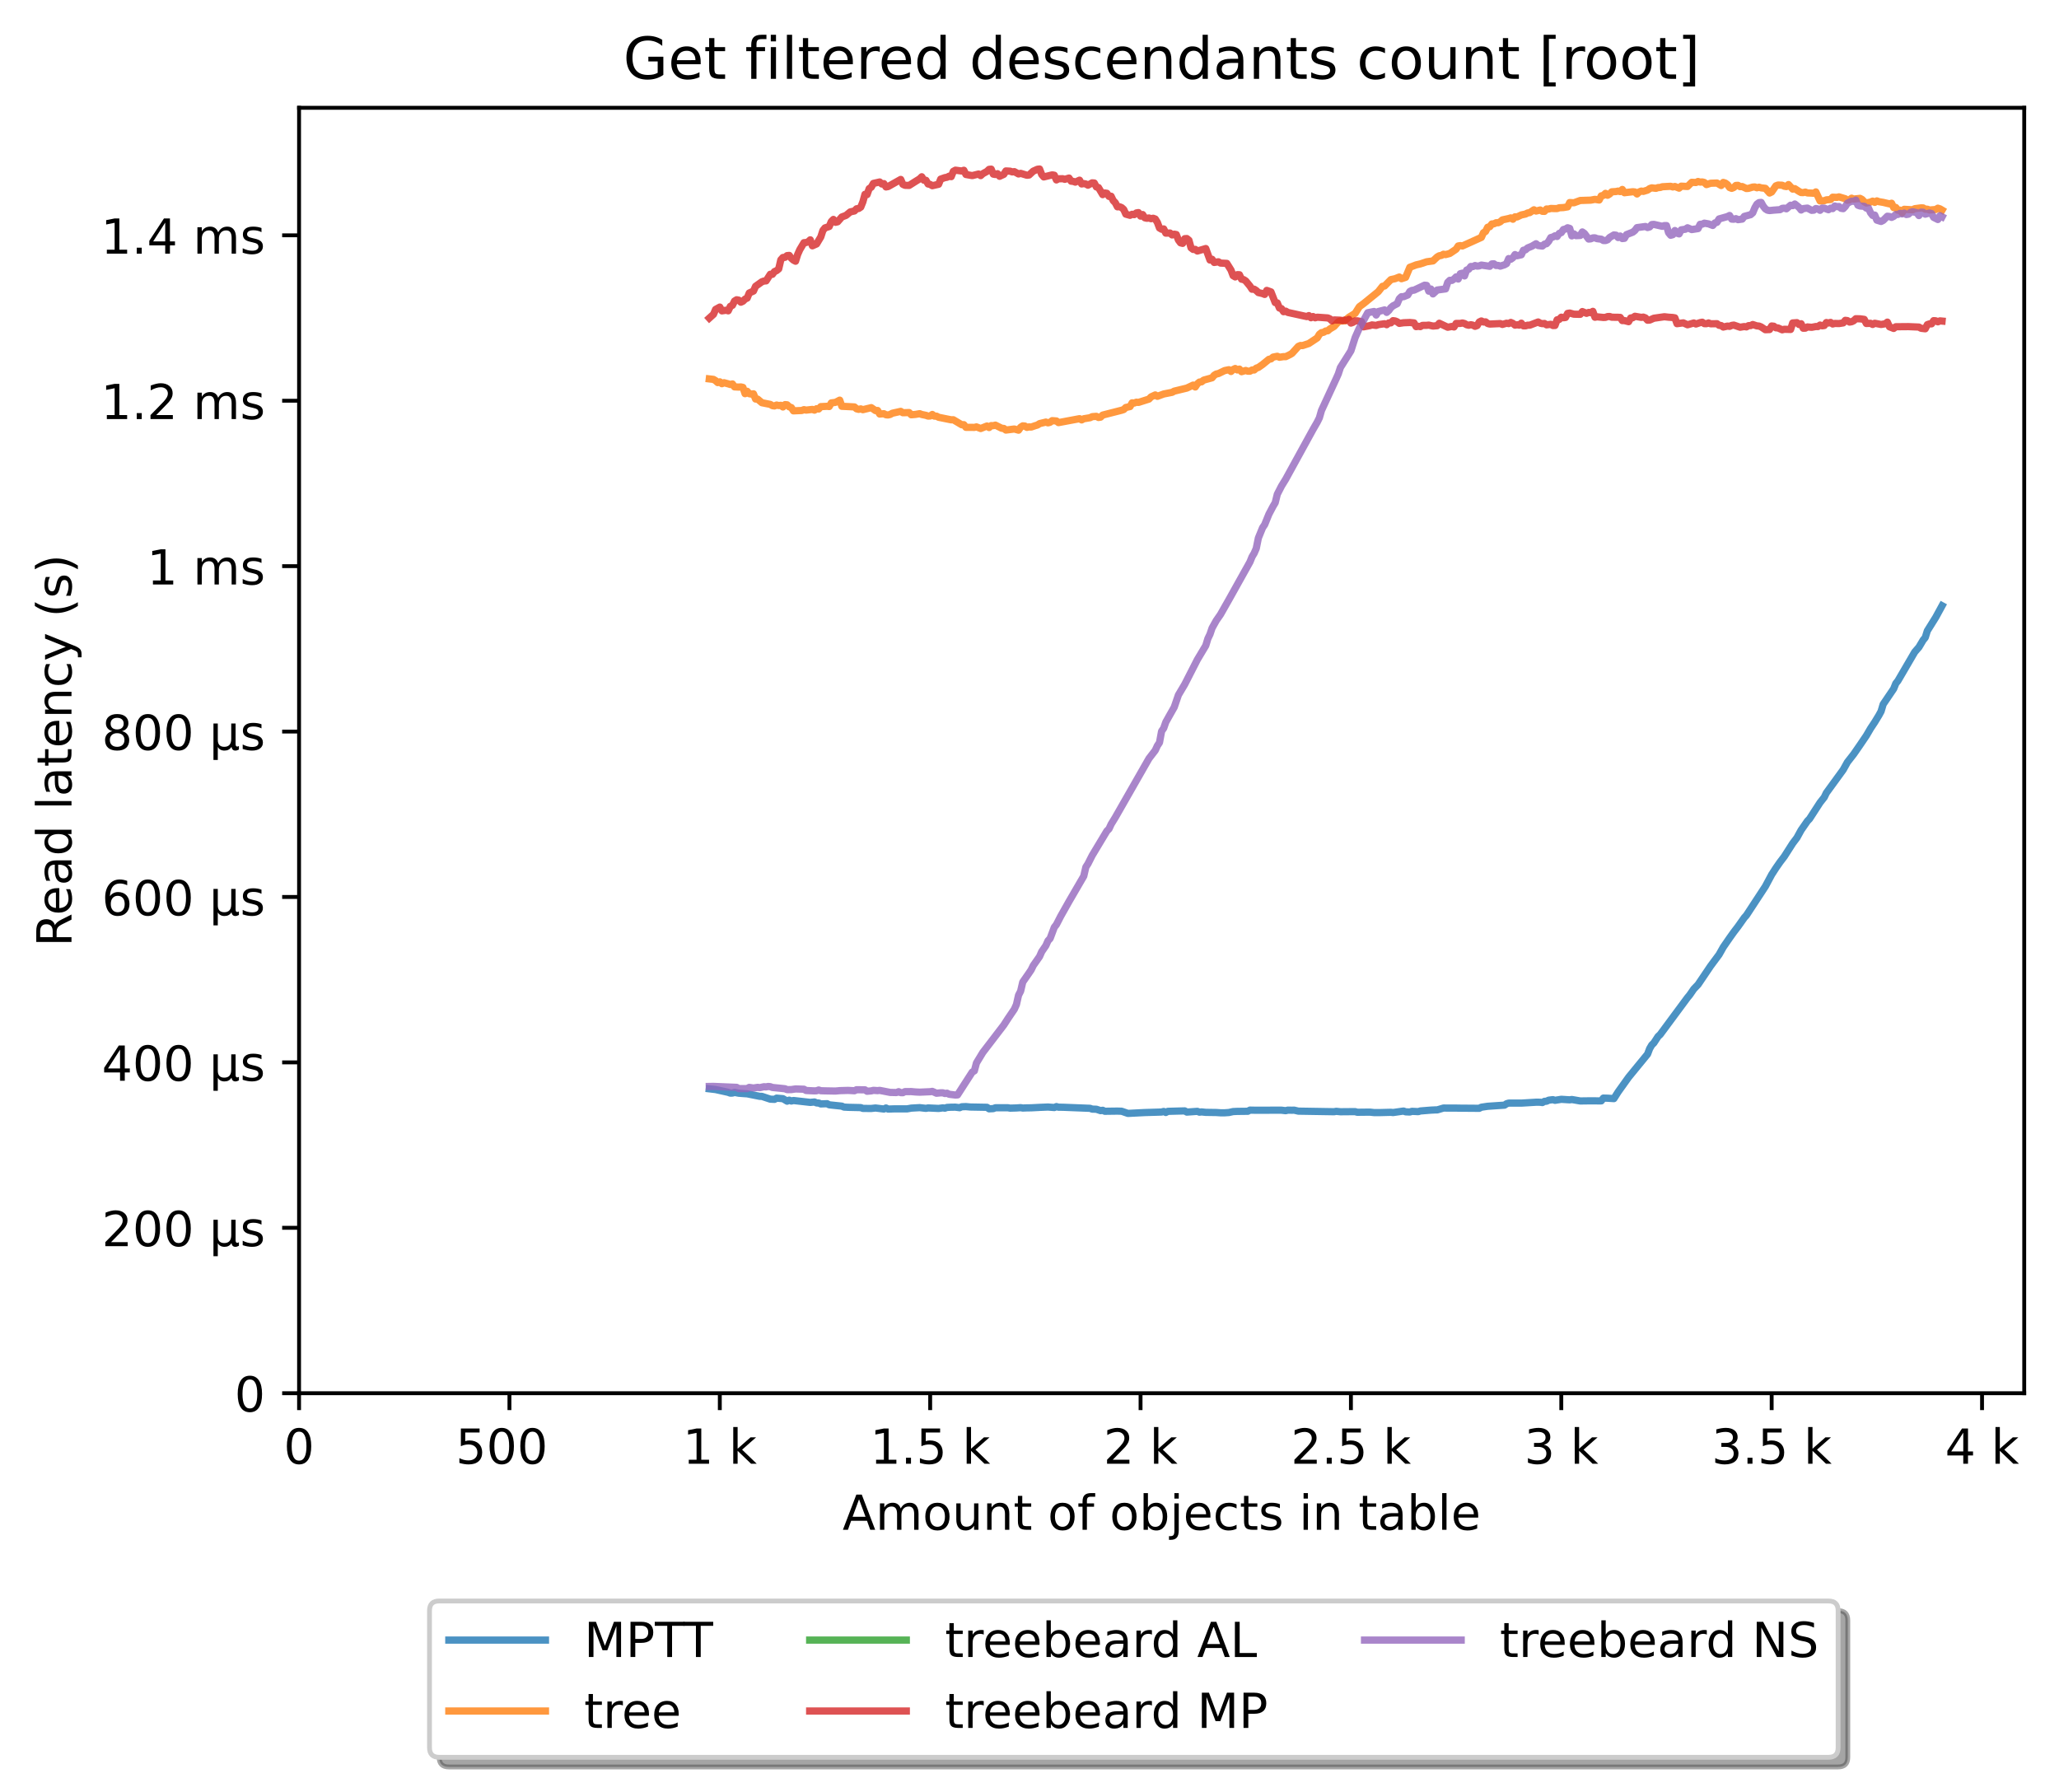 <?xml version="1.0" encoding="utf-8" standalone="no"?>
<!DOCTYPE svg PUBLIC "-//W3C//DTD SVG 1.1//EN"
  "http://www.w3.org/Graphics/SVG/1.1/DTD/svg11.dtd">
<!-- Created with matplotlib (https://matplotlib.org/) -->
<svg height="371.002pt" version="1.1" viewBox="0 0 426.229 371.002" width="426.229pt" xmlns="http://www.w3.org/2000/svg" xmlns:xlink="http://www.w3.org/1999/xlink">
 <defs>
  <style type="text/css">*{stroke-linecap:butt;stroke-linejoin:round;}</style>
 </defs>
 <g id="figure_1">
  <g id="patch_1">
   <path d="M 0 371.002 
L 426.229 371.002 
L 426.229 0 
L 0 0 
z
" style="fill:#ffffff;"/>
  </g>
  <g id="axes_1">
   <g id="patch_2">
    <path d="M 61.909 288.43 
L 419.029 288.43 
L 419.029 22.318 
L 61.909 22.318 
z
" style="fill:#ffffff;"/>
   </g>
   <g id="matplotlib.axis_1">
    <g id="xtick_1">
     <g id="line2d_1">
      <defs>
       <path d="M 0 0 
L 0 3.5 
" id="m9dea8ec8d9" style="stroke:#000000;stroke-width:0.8;"/>
      </defs>
      <g>
       <use style="stroke:#000000;stroke-width:0.8;" x="61.909" xlink:href="#m9dea8ec8d9" y="288.43"/>
      </g>
     </g>
     <g id="text_1">
      <!-- 0 -->
      <g transform="translate(58.728 303.029)scale(0.1 -0.1)">
       <defs>
        <path d="M 31.781 66.406 
Q 24.172 66.406 20.328 58.906 
Q 16.5 51.422 16.5 36.375 
Q 16.5 21.391 20.328 13.891 
Q 24.172 6.391 31.781 6.391 
Q 39.453 6.391 43.281 13.891 
Q 47.125 21.391 47.125 36.375 
Q 47.125 51.422 43.281 58.906 
Q 39.453 66.406 31.781 66.406 
z
M 31.781 74.219 
Q 44.047 74.219 50.516 64.516 
Q 56.984 54.828 56.984 36.375 
Q 56.984 17.969 50.516 8.266 
Q 44.047 -1.422 31.781 -1.422 
Q 19.531 -1.422 13.062 8.266 
Q 6.594 17.969 6.594 36.375 
Q 6.594 54.828 13.062 64.516 
Q 19.531 74.219 31.781 74.219 
z
" id="DejaVuSans-48"/>
       </defs>
       <use xlink:href="#DejaVuSans-48"/>
      </g>
     </g>
    </g>
    <g id="xtick_2">
     <g id="line2d_2">
      <g>
       <use style="stroke:#000000;stroke-width:0.8;" x="105.458" xlink:href="#m9dea8ec8d9" y="288.43"/>
      </g>
     </g>
     <g id="text_2">
      <!-- 500  -->
      <g transform="translate(94.325 303.029)scale(0.1 -0.1)">
       <defs>
        <path d="M 10.797 72.906 
L 49.516 72.906 
L 49.516 64.594 
L 19.828 64.594 
L 19.828 46.734 
Q 21.969 47.469 24.109 47.828 
Q 26.266 48.188 28.422 48.188 
Q 40.625 48.188 47.75 41.5 
Q 54.891 34.812 54.891 23.391 
Q 54.891 11.625 47.562 5.094 
Q 40.234 -1.422 26.906 -1.422 
Q 22.312 -1.422 17.547 -0.641 
Q 12.797 0.141 7.719 1.703 
L 7.719 11.625 
Q 12.109 9.234 16.797 8.062 
Q 21.484 6.891 26.703 6.891 
Q 35.156 6.891 40.078 11.328 
Q 45.016 15.766 45.016 23.391 
Q 45.016 31 40.078 35.438 
Q 35.156 39.891 26.703 39.891 
Q 22.75 39.891 18.812 39.016 
Q 14.891 38.141 10.797 36.281 
z
" id="DejaVuSans-53"/>
        <path id="DejaVuSans-32"/>
       </defs>
       <use xlink:href="#DejaVuSans-53"/>
       <use x="63.623" xlink:href="#DejaVuSans-48"/>
       <use x="127.246" xlink:href="#DejaVuSans-48"/>
       <use x="190.869" xlink:href="#DejaVuSans-32"/>
      </g>
     </g>
    </g>
    <g id="xtick_3">
     <g id="line2d_3">
      <g>
       <use style="stroke:#000000;stroke-width:0.8;" x="149.007" xlink:href="#m9dea8ec8d9" y="288.43"/>
      </g>
     </g>
     <g id="text_3">
      <!-- 1 k -->
      <g transform="translate(141.341 303.029)scale(0.1 -0.1)">
       <defs>
        <path d="M 12.406 8.297 
L 28.516 8.297 
L 28.516 63.922 
L 10.984 60.406 
L 10.984 69.391 
L 28.422 72.906 
L 38.281 72.906 
L 38.281 8.297 
L 54.391 8.297 
L 54.391 0 
L 12.406 0 
z
" id="DejaVuSans-49"/>
        <path d="M 9.078 75.984 
L 18.109 75.984 
L 18.109 31.109 
L 44.922 54.688 
L 56.391 54.688 
L 27.391 29.109 
L 57.625 0 
L 45.906 0 
L 18.109 26.703 
L 18.109 0 
L 9.078 0 
z
" id="DejaVuSans-107"/>
       </defs>
       <use xlink:href="#DejaVuSans-49"/>
       <use x="63.623" xlink:href="#DejaVuSans-32"/>
       <use x="95.41" xlink:href="#DejaVuSans-107"/>
      </g>
     </g>
    </g>
    <g id="xtick_4">
     <g id="line2d_4">
      <g>
       <use style="stroke:#000000;stroke-width:0.8;" x="192.555" xlink:href="#m9dea8ec8d9" y="288.43"/>
      </g>
     </g>
     <g id="text_4">
      <!-- 1.5 k -->
      <g transform="translate(180.119 303.029)scale(0.1 -0.1)">
       <defs>
        <path d="M 10.688 12.406 
L 21 12.406 
L 21 0 
L 10.688 0 
z
" id="DejaVuSans-46"/>
       </defs>
       <use xlink:href="#DejaVuSans-49"/>
       <use x="63.623" xlink:href="#DejaVuSans-46"/>
       <use x="95.41" xlink:href="#DejaVuSans-53"/>
       <use x="159.033" xlink:href="#DejaVuSans-32"/>
       <use x="190.82" xlink:href="#DejaVuSans-107"/>
      </g>
     </g>
    </g>
    <g id="xtick_5">
     <g id="line2d_5">
      <g>
       <use style="stroke:#000000;stroke-width:0.8;" x="236.104" xlink:href="#m9dea8ec8d9" y="288.43"/>
      </g>
     </g>
     <g id="text_5">
      <!-- 2 k -->
      <g transform="translate(228.438 303.029)scale(0.1 -0.1)">
       <defs>
        <path d="M 19.188 8.297 
L 53.609 8.297 
L 53.609 0 
L 7.328 0 
L 7.328 8.297 
Q 12.938 14.109 22.625 23.891 
Q 32.328 33.688 34.812 36.531 
Q 39.547 41.844 41.422 45.531 
Q 43.312 49.219 43.312 52.781 
Q 43.312 58.594 39.234 62.25 
Q 35.156 65.922 28.609 65.922 
Q 23.969 65.922 18.812 64.312 
Q 13.672 62.703 7.812 59.422 
L 7.812 69.391 
Q 13.766 71.781 18.938 73 
Q 24.125 74.219 28.422 74.219 
Q 39.75 74.219 46.484 68.547 
Q 53.219 62.891 53.219 53.422 
Q 53.219 48.922 51.531 44.891 
Q 49.859 40.875 45.406 35.406 
Q 44.188 33.984 37.641 27.219 
Q 31.109 20.453 19.188 8.297 
z
" id="DejaVuSans-50"/>
       </defs>
       <use xlink:href="#DejaVuSans-50"/>
       <use x="63.623" xlink:href="#DejaVuSans-32"/>
       <use x="95.41" xlink:href="#DejaVuSans-107"/>
      </g>
     </g>
    </g>
    <g id="xtick_6">
     <g id="line2d_6">
      <g>
       <use style="stroke:#000000;stroke-width:0.8;" x="279.652" xlink:href="#m9dea8ec8d9" y="288.43"/>
      </g>
     </g>
     <g id="text_6">
      <!-- 2.5 k -->
      <g transform="translate(267.216 303.029)scale(0.1 -0.1)">
       <use xlink:href="#DejaVuSans-50"/>
       <use x="63.623" xlink:href="#DejaVuSans-46"/>
       <use x="95.41" xlink:href="#DejaVuSans-53"/>
       <use x="159.033" xlink:href="#DejaVuSans-32"/>
       <use x="190.82" xlink:href="#DejaVuSans-107"/>
      </g>
     </g>
    </g>
    <g id="xtick_7">
     <g id="line2d_7">
      <g>
       <use style="stroke:#000000;stroke-width:0.8;" x="323.201" xlink:href="#m9dea8ec8d9" y="288.43"/>
      </g>
     </g>
     <g id="text_7">
      <!-- 3 k -->
      <g transform="translate(315.535 303.029)scale(0.1 -0.1)">
       <defs>
        <path d="M 40.578 39.312 
Q 47.656 37.797 51.625 33 
Q 55.609 28.219 55.609 21.188 
Q 55.609 10.406 48.188 4.484 
Q 40.766 -1.422 27.094 -1.422 
Q 22.516 -1.422 17.656 -0.516 
Q 12.797 0.391 7.625 2.203 
L 7.625 11.719 
Q 11.719 9.328 16.594 8.109 
Q 21.484 6.891 26.812 6.891 
Q 36.078 6.891 40.938 10.547 
Q 45.797 14.203 45.797 21.188 
Q 45.797 27.641 41.281 31.266 
Q 36.766 34.906 28.719 34.906 
L 20.219 34.906 
L 20.219 43.016 
L 29.109 43.016 
Q 36.375 43.016 40.234 45.922 
Q 44.094 48.828 44.094 54.297 
Q 44.094 59.906 40.109 62.906 
Q 36.141 65.922 28.719 65.922 
Q 24.656 65.922 20.016 65.031 
Q 15.375 64.156 9.812 62.312 
L 9.812 71.094 
Q 15.438 72.656 20.344 73.438 
Q 25.25 74.219 29.594 74.219 
Q 40.828 74.219 47.359 69.109 
Q 53.906 64.016 53.906 55.328 
Q 53.906 49.266 50.438 45.094 
Q 46.969 40.922 40.578 39.312 
z
" id="DejaVuSans-51"/>
       </defs>
       <use xlink:href="#DejaVuSans-51"/>
       <use x="63.623" xlink:href="#DejaVuSans-32"/>
       <use x="95.41" xlink:href="#DejaVuSans-107"/>
      </g>
     </g>
    </g>
    <g id="xtick_8">
     <g id="line2d_8">
      <g>
       <use style="stroke:#000000;stroke-width:0.8;" x="366.749" xlink:href="#m9dea8ec8d9" y="288.43"/>
      </g>
     </g>
     <g id="text_8">
      <!-- 3.5 k -->
      <g transform="translate(354.313 303.029)scale(0.1 -0.1)">
       <use xlink:href="#DejaVuSans-51"/>
       <use x="63.623" xlink:href="#DejaVuSans-46"/>
       <use x="95.41" xlink:href="#DejaVuSans-53"/>
       <use x="159.033" xlink:href="#DejaVuSans-32"/>
       <use x="190.82" xlink:href="#DejaVuSans-107"/>
      </g>
     </g>
    </g>
    <g id="xtick_9">
     <g id="line2d_9">
      <g>
       <use style="stroke:#000000;stroke-width:0.8;" x="410.298" xlink:href="#m9dea8ec8d9" y="288.43"/>
      </g>
     </g>
     <g id="text_9">
      <!-- 4 k -->
      <g transform="translate(402.632 303.029)scale(0.1 -0.1)">
       <defs>
        <path d="M 37.797 64.312 
L 12.891 25.391 
L 37.797 25.391 
z
M 35.203 72.906 
L 47.609 72.906 
L 47.609 25.391 
L 58.016 25.391 
L 58.016 17.188 
L 47.609 17.188 
L 47.609 0 
L 37.797 0 
L 37.797 17.188 
L 4.891 17.188 
L 4.891 26.703 
z
" id="DejaVuSans-52"/>
       </defs>
       <use xlink:href="#DejaVuSans-52"/>
       <use x="63.623" xlink:href="#DejaVuSans-32"/>
       <use x="95.41" xlink:href="#DejaVuSans-107"/>
      </g>
     </g>
    </g>
    <g id="text_10">
     <!-- Amount of objects in table -->
     <g transform="translate(174.411 316.707)scale(0.1 -0.1)">
      <defs>
       <path d="M 34.188 63.188 
L 20.797 26.906 
L 47.609 26.906 
z
M 28.609 72.906 
L 39.797 72.906 
L 67.578 0 
L 57.328 0 
L 50.688 18.703 
L 17.828 18.703 
L 11.188 0 
L 0.781 0 
z
" id="DejaVuSans-65"/>
       <path d="M 52 44.188 
Q 55.375 50.25 60.062 53.125 
Q 64.75 56 71.094 56 
Q 79.641 56 84.281 50.016 
Q 88.922 44.047 88.922 33.016 
L 88.922 0 
L 79.891 0 
L 79.891 32.719 
Q 79.891 40.578 77.094 44.375 
Q 74.312 48.188 68.609 48.188 
Q 61.625 48.188 57.562 43.547 
Q 53.516 38.922 53.516 30.906 
L 53.516 0 
L 44.484 0 
L 44.484 32.719 
Q 44.484 40.625 41.703 44.406 
Q 38.922 48.188 33.109 48.188 
Q 26.219 48.188 22.156 43.531 
Q 18.109 38.875 18.109 30.906 
L 18.109 0 
L 9.078 0 
L 9.078 54.688 
L 18.109 54.688 
L 18.109 46.188 
Q 21.188 51.219 25.484 53.609 
Q 29.781 56 35.688 56 
Q 41.656 56 45.828 52.969 
Q 50 49.953 52 44.188 
z
" id="DejaVuSans-109"/>
       <path d="M 30.609 48.391 
Q 23.391 48.391 19.188 42.75 
Q 14.984 37.109 14.984 27.297 
Q 14.984 17.484 19.156 11.844 
Q 23.344 6.203 30.609 6.203 
Q 37.797 6.203 41.984 11.859 
Q 46.188 17.531 46.188 27.297 
Q 46.188 37.016 41.984 42.703 
Q 37.797 48.391 30.609 48.391 
z
M 30.609 56 
Q 42.328 56 49.016 48.375 
Q 55.719 40.766 55.719 27.297 
Q 55.719 13.875 49.016 6.219 
Q 42.328 -1.422 30.609 -1.422 
Q 18.844 -1.422 12.172 6.219 
Q 5.516 13.875 5.516 27.297 
Q 5.516 40.766 12.172 48.375 
Q 18.844 56 30.609 56 
z
" id="DejaVuSans-111"/>
       <path d="M 8.5 21.578 
L 8.5 54.688 
L 17.484 54.688 
L 17.484 21.922 
Q 17.484 14.156 20.5 10.266 
Q 23.531 6.391 29.594 6.391 
Q 36.859 6.391 41.078 11.031 
Q 45.312 15.672 45.312 23.688 
L 45.312 54.688 
L 54.297 54.688 
L 54.297 0 
L 45.312 0 
L 45.312 8.406 
Q 42.047 3.422 37.719 1 
Q 33.406 -1.422 27.688 -1.422 
Q 18.266 -1.422 13.375 4.438 
Q 8.5 10.297 8.5 21.578 
z
M 31.109 56 
z
" id="DejaVuSans-117"/>
       <path d="M 54.891 33.016 
L 54.891 0 
L 45.906 0 
L 45.906 32.719 
Q 45.906 40.484 42.875 44.328 
Q 39.844 48.188 33.797 48.188 
Q 26.516 48.188 22.312 43.547 
Q 18.109 38.922 18.109 30.906 
L 18.109 0 
L 9.078 0 
L 9.078 54.688 
L 18.109 54.688 
L 18.109 46.188 
Q 21.344 51.125 25.703 53.562 
Q 30.078 56 35.797 56 
Q 45.219 56 50.047 50.172 
Q 54.891 44.344 54.891 33.016 
z
" id="DejaVuSans-110"/>
       <path d="M 18.312 70.219 
L 18.312 54.688 
L 36.812 54.688 
L 36.812 47.703 
L 18.312 47.703 
L 18.312 18.016 
Q 18.312 11.328 20.141 9.422 
Q 21.969 7.516 27.594 7.516 
L 36.812 7.516 
L 36.812 0 
L 27.594 0 
Q 17.188 0 13.234 3.875 
Q 9.281 7.766 9.281 18.016 
L 9.281 47.703 
L 2.688 47.703 
L 2.688 54.688 
L 9.281 54.688 
L 9.281 70.219 
z
" id="DejaVuSans-116"/>
       <path d="M 37.109 75.984 
L 37.109 68.5 
L 28.516 68.5 
Q 23.688 68.5 21.797 66.547 
Q 19.922 64.594 19.922 59.516 
L 19.922 54.688 
L 34.719 54.688 
L 34.719 47.703 
L 19.922 47.703 
L 19.922 0 
L 10.891 0 
L 10.891 47.703 
L 2.297 47.703 
L 2.297 54.688 
L 10.891 54.688 
L 10.891 58.5 
Q 10.891 67.625 15.141 71.797 
Q 19.391 75.984 28.609 75.984 
z
" id="DejaVuSans-102"/>
       <path d="M 48.688 27.297 
Q 48.688 37.203 44.609 42.844 
Q 40.531 48.484 33.406 48.484 
Q 26.266 48.484 22.188 42.844 
Q 18.109 37.203 18.109 27.297 
Q 18.109 17.391 22.188 11.75 
Q 26.266 6.109 33.406 6.109 
Q 40.531 6.109 44.609 11.75 
Q 48.688 17.391 48.688 27.297 
z
M 18.109 46.391 
Q 20.953 51.266 25.266 53.625 
Q 29.594 56 35.594 56 
Q 45.562 56 51.781 48.094 
Q 58.016 40.188 58.016 27.297 
Q 58.016 14.406 51.781 6.484 
Q 45.562 -1.422 35.594 -1.422 
Q 29.594 -1.422 25.266 0.953 
Q 20.953 3.328 18.109 8.203 
L 18.109 0 
L 9.078 0 
L 9.078 75.984 
L 18.109 75.984 
z
" id="DejaVuSans-98"/>
       <path d="M 9.422 54.688 
L 18.406 54.688 
L 18.406 -0.984 
Q 18.406 -11.422 14.422 -16.109 
Q 10.453 -20.797 1.609 -20.797 
L -1.812 -20.797 
L -1.812 -13.188 
L 0.594 -13.188 
Q 5.719 -13.188 7.562 -10.812 
Q 9.422 -8.453 9.422 -0.984 
z
M 9.422 75.984 
L 18.406 75.984 
L 18.406 64.594 
L 9.422 64.594 
z
" id="DejaVuSans-106"/>
       <path d="M 56.203 29.594 
L 56.203 25.203 
L 14.891 25.203 
Q 15.484 15.922 20.484 11.062 
Q 25.484 6.203 34.422 6.203 
Q 39.594 6.203 44.453 7.469 
Q 49.312 8.734 54.109 11.281 
L 54.109 2.781 
Q 49.266 0.734 44.188 -0.344 
Q 39.109 -1.422 33.891 -1.422 
Q 20.797 -1.422 13.156 6.188 
Q 5.516 13.812 5.516 26.812 
Q 5.516 40.234 12.766 48.109 
Q 20.016 56 32.328 56 
Q 43.359 56 49.781 48.891 
Q 56.203 41.797 56.203 29.594 
z
M 47.219 32.234 
Q 47.125 39.594 43.094 43.984 
Q 39.062 48.391 32.422 48.391 
Q 24.906 48.391 20.391 44.141 
Q 15.875 39.891 15.188 32.172 
z
" id="DejaVuSans-101"/>
       <path d="M 48.781 52.594 
L 48.781 44.188 
Q 44.969 46.297 41.141 47.344 
Q 37.312 48.391 33.406 48.391 
Q 24.656 48.391 19.812 42.844 
Q 14.984 37.312 14.984 27.297 
Q 14.984 17.281 19.812 11.734 
Q 24.656 6.203 33.406 6.203 
Q 37.312 6.203 41.141 7.25 
Q 44.969 8.297 48.781 10.406 
L 48.781 2.094 
Q 45.016 0.344 40.984 -0.531 
Q 36.969 -1.422 32.422 -1.422 
Q 20.062 -1.422 12.781 6.344 
Q 5.516 14.109 5.516 27.297 
Q 5.516 40.672 12.859 48.328 
Q 20.219 56 33.016 56 
Q 37.156 56 41.109 55.141 
Q 45.062 54.297 48.781 52.594 
z
" id="DejaVuSans-99"/>
       <path d="M 44.281 53.078 
L 44.281 44.578 
Q 40.484 46.531 36.375 47.5 
Q 32.281 48.484 27.875 48.484 
Q 21.188 48.484 17.844 46.438 
Q 14.5 44.391 14.5 40.281 
Q 14.5 37.156 16.891 35.375 
Q 19.281 33.594 26.516 31.984 
L 29.594 31.297 
Q 39.156 29.25 43.188 25.516 
Q 47.219 21.781 47.219 15.094 
Q 47.219 7.469 41.188 3.016 
Q 35.156 -1.422 24.609 -1.422 
Q 20.219 -1.422 15.453 -0.562 
Q 10.688 0.297 5.422 2 
L 5.422 11.281 
Q 10.406 8.688 15.234 7.391 
Q 20.062 6.109 24.812 6.109 
Q 31.156 6.109 34.562 8.281 
Q 37.984 10.453 37.984 14.406 
Q 37.984 18.062 35.516 20.016 
Q 33.062 21.969 24.703 23.781 
L 21.578 24.516 
Q 13.234 26.266 9.516 29.906 
Q 5.812 33.547 5.812 39.891 
Q 5.812 47.609 11.281 51.797 
Q 16.75 56 26.812 56 
Q 31.781 56 36.172 55.266 
Q 40.578 54.547 44.281 53.078 
z
" id="DejaVuSans-115"/>
       <path d="M 9.422 54.688 
L 18.406 54.688 
L 18.406 0 
L 9.422 0 
z
M 9.422 75.984 
L 18.406 75.984 
L 18.406 64.594 
L 9.422 64.594 
z
" id="DejaVuSans-105"/>
       <path d="M 34.281 27.484 
Q 23.391 27.484 19.188 25 
Q 14.984 22.516 14.984 16.5 
Q 14.984 11.719 18.141 8.906 
Q 21.297 6.109 26.703 6.109 
Q 34.188 6.109 38.703 11.406 
Q 43.219 16.703 43.219 25.484 
L 43.219 27.484 
z
M 52.203 31.203 
L 52.203 0 
L 43.219 0 
L 43.219 8.297 
Q 40.141 3.328 35.547 0.953 
Q 30.953 -1.422 24.312 -1.422 
Q 15.922 -1.422 10.953 3.297 
Q 6 8.016 6 15.922 
Q 6 25.141 12.172 29.828 
Q 18.359 34.516 30.609 34.516 
L 43.219 34.516 
L 43.219 35.406 
Q 43.219 41.609 39.141 45 
Q 35.062 48.391 27.688 48.391 
Q 23 48.391 18.547 47.266 
Q 14.109 46.141 10.016 43.891 
L 10.016 52.203 
Q 14.938 54.109 19.578 55.047 
Q 24.219 56 28.609 56 
Q 40.484 56 46.344 49.844 
Q 52.203 43.703 52.203 31.203 
z
" id="DejaVuSans-97"/>
       <path d="M 9.422 75.984 
L 18.406 75.984 
L 18.406 0 
L 9.422 0 
z
" id="DejaVuSans-108"/>
      </defs>
      <use xlink:href="#DejaVuSans-65"/>
      <use x="68.408" xlink:href="#DejaVuSans-109"/>
      <use x="165.82" xlink:href="#DejaVuSans-111"/>
      <use x="227.002" xlink:href="#DejaVuSans-117"/>
      <use x="290.381" xlink:href="#DejaVuSans-110"/>
      <use x="353.76" xlink:href="#DejaVuSans-116"/>
      <use x="392.969" xlink:href="#DejaVuSans-32"/>
      <use x="424.756" xlink:href="#DejaVuSans-111"/>
      <use x="485.938" xlink:href="#DejaVuSans-102"/>
      <use x="521.143" xlink:href="#DejaVuSans-32"/>
      <use x="552.93" xlink:href="#DejaVuSans-111"/>
      <use x="614.111" xlink:href="#DejaVuSans-98"/>
      <use x="677.588" xlink:href="#DejaVuSans-106"/>
      <use x="705.371" xlink:href="#DejaVuSans-101"/>
      <use x="766.895" xlink:href="#DejaVuSans-99"/>
      <use x="821.875" xlink:href="#DejaVuSans-116"/>
      <use x="861.084" xlink:href="#DejaVuSans-115"/>
      <use x="913.184" xlink:href="#DejaVuSans-32"/>
      <use x="944.971" xlink:href="#DejaVuSans-105"/>
      <use x="972.754" xlink:href="#DejaVuSans-110"/>
      <use x="1036.133" xlink:href="#DejaVuSans-32"/>
      <use x="1067.92" xlink:href="#DejaVuSans-116"/>
      <use x="1107.129" xlink:href="#DejaVuSans-97"/>
      <use x="1168.408" xlink:href="#DejaVuSans-98"/>
      <use x="1231.885" xlink:href="#DejaVuSans-108"/>
      <use x="1259.668" xlink:href="#DejaVuSans-101"/>
     </g>
    </g>
   </g>
   <g id="matplotlib.axis_2">
    <g id="ytick_1">
     <g id="line2d_10">
      <defs>
       <path d="M 0 0 
L -3.5 0 
" id="m6e0e97f4d7" style="stroke:#000000;stroke-width:0.8;"/>
      </defs>
      <g>
       <use style="stroke:#000000;stroke-width:0.8;" x="61.909" xlink:href="#m6e0e97f4d7" y="288.43"/>
      </g>
     </g>
     <g id="text_11">
      <!-- 0 -->
      <g transform="translate(48.547 292.229)scale(0.1 -0.1)">
       <use xlink:href="#DejaVuSans-48"/>
      </g>
     </g>
    </g>
    <g id="ytick_2">
     <g id="line2d_11">
      <g>
       <use style="stroke:#000000;stroke-width:0.8;" x="61.909" xlink:href="#m6e0e97f4d7" y="254.186"/>
      </g>
     </g>
     <g id="text_12">
      <!-- 200 µs -->
      <g transform="translate(21.072 257.985)scale(0.1 -0.1)">
       <defs>
        <path d="M 8.5 -20.797 
L 8.5 54.688 
L 17.484 54.688 
L 17.484 20.703 
Q 17.484 13.625 20.844 10 
Q 24.219 6.391 30.812 6.391 
Q 38.031 6.391 41.672 10.484 
Q 45.312 14.594 45.312 22.797 
L 45.312 54.688 
L 54.297 54.688 
L 54.297 12.594 
Q 54.297 9.672 55.141 8.281 
Q 56 6.891 57.812 6.891 
Q 58.25 6.891 59.031 7.156 
Q 59.812 7.422 61.188 8.016 
L 61.188 0.781 
Q 59.188 -0.344 57.391 -0.875 
Q 55.609 -1.422 53.906 -1.422 
Q 50.531 -1.422 48.531 0.484 
Q 46.531 2.391 45.797 6.297 
Q 43.359 2.438 39.812 0.5 
Q 36.281 -1.422 31.5 -1.422 
Q 26.516 -1.422 23.016 0.484 
Q 19.531 2.391 17.484 6.203 
L 17.484 -20.797 
z
" id="DejaVuSans-181"/>
       </defs>
       <use xlink:href="#DejaVuSans-50"/>
       <use x="63.623" xlink:href="#DejaVuSans-48"/>
       <use x="127.246" xlink:href="#DejaVuSans-48"/>
       <use x="190.869" xlink:href="#DejaVuSans-32"/>
       <use x="222.656" xlink:href="#DejaVuSans-181"/>
       <use x="286.279" xlink:href="#DejaVuSans-115"/>
      </g>
     </g>
    </g>
    <g id="ytick_3">
     <g id="line2d_12">
      <g>
       <use style="stroke:#000000;stroke-width:0.8;" x="61.909" xlink:href="#m6e0e97f4d7" y="219.941"/>
      </g>
     </g>
     <g id="text_13">
      <!-- 400 µs -->
      <g transform="translate(21.072 223.74)scale(0.1 -0.1)">
       <use xlink:href="#DejaVuSans-52"/>
       <use x="63.623" xlink:href="#DejaVuSans-48"/>
       <use x="127.246" xlink:href="#DejaVuSans-48"/>
       <use x="190.869" xlink:href="#DejaVuSans-32"/>
       <use x="222.656" xlink:href="#DejaVuSans-181"/>
       <use x="286.279" xlink:href="#DejaVuSans-115"/>
      </g>
     </g>
    </g>
    <g id="ytick_4">
     <g id="line2d_13">
      <g>
       <use style="stroke:#000000;stroke-width:0.8;" x="61.909" xlink:href="#m6e0e97f4d7" y="185.696"/>
      </g>
     </g>
     <g id="text_14">
      <!-- 600 µs -->
      <g transform="translate(21.072 189.496)scale(0.1 -0.1)">
       <defs>
        <path d="M 33.016 40.375 
Q 26.375 40.375 22.484 35.828 
Q 18.609 31.297 18.609 23.391 
Q 18.609 15.531 22.484 10.953 
Q 26.375 6.391 33.016 6.391 
Q 39.656 6.391 43.531 10.953 
Q 47.406 15.531 47.406 23.391 
Q 47.406 31.297 43.531 35.828 
Q 39.656 40.375 33.016 40.375 
z
M 52.594 71.297 
L 52.594 62.312 
Q 48.875 64.062 45.094 64.984 
Q 41.312 65.922 37.594 65.922 
Q 27.828 65.922 22.672 59.328 
Q 17.531 52.734 16.797 39.406 
Q 19.672 43.656 24.016 45.922 
Q 28.375 48.188 33.594 48.188 
Q 44.578 48.188 50.953 41.516 
Q 57.328 34.859 57.328 23.391 
Q 57.328 12.156 50.688 5.359 
Q 44.047 -1.422 33.016 -1.422 
Q 20.359 -1.422 13.672 8.266 
Q 6.984 17.969 6.984 36.375 
Q 6.984 53.656 15.188 63.938 
Q 23.391 74.219 37.203 74.219 
Q 40.922 74.219 44.703 73.484 
Q 48.484 72.75 52.594 71.297 
z
" id="DejaVuSans-54"/>
       </defs>
       <use xlink:href="#DejaVuSans-54"/>
       <use x="63.623" xlink:href="#DejaVuSans-48"/>
       <use x="127.246" xlink:href="#DejaVuSans-48"/>
       <use x="190.869" xlink:href="#DejaVuSans-32"/>
       <use x="222.656" xlink:href="#DejaVuSans-181"/>
       <use x="286.279" xlink:href="#DejaVuSans-115"/>
      </g>
     </g>
    </g>
    <g id="ytick_5">
     <g id="line2d_14">
      <g>
       <use style="stroke:#000000;stroke-width:0.8;" x="61.909" xlink:href="#m6e0e97f4d7" y="151.452"/>
      </g>
     </g>
     <g id="text_15">
      <!-- 800 µs -->
      <g transform="translate(21.072 155.251)scale(0.1 -0.1)">
       <defs>
        <path d="M 31.781 34.625 
Q 24.75 34.625 20.719 30.859 
Q 16.703 27.094 16.703 20.516 
Q 16.703 13.922 20.719 10.156 
Q 24.75 6.391 31.781 6.391 
Q 38.812 6.391 42.859 10.172 
Q 46.922 13.969 46.922 20.516 
Q 46.922 27.094 42.891 30.859 
Q 38.875 34.625 31.781 34.625 
z
M 21.922 38.812 
Q 15.578 40.375 12.031 44.719 
Q 8.5 49.078 8.5 55.328 
Q 8.5 64.062 14.719 69.141 
Q 20.953 74.219 31.781 74.219 
Q 42.672 74.219 48.875 69.141 
Q 55.078 64.062 55.078 55.328 
Q 55.078 49.078 51.531 44.719 
Q 48 40.375 41.703 38.812 
Q 48.828 37.156 52.797 32.312 
Q 56.781 27.484 56.781 20.516 
Q 56.781 9.906 50.312 4.234 
Q 43.844 -1.422 31.781 -1.422 
Q 19.734 -1.422 13.25 4.234 
Q 6.781 9.906 6.781 20.516 
Q 6.781 27.484 10.781 32.312 
Q 14.797 37.156 21.922 38.812 
z
M 18.312 54.391 
Q 18.312 48.734 21.844 45.562 
Q 25.391 42.391 31.781 42.391 
Q 38.141 42.391 41.719 45.562 
Q 45.312 48.734 45.312 54.391 
Q 45.312 60.062 41.719 63.234 
Q 38.141 66.406 31.781 66.406 
Q 25.391 66.406 21.844 63.234 
Q 18.312 60.062 18.312 54.391 
z
" id="DejaVuSans-56"/>
       </defs>
       <use xlink:href="#DejaVuSans-56"/>
       <use x="63.623" xlink:href="#DejaVuSans-48"/>
       <use x="127.246" xlink:href="#DejaVuSans-48"/>
       <use x="190.869" xlink:href="#DejaVuSans-32"/>
       <use x="222.656" xlink:href="#DejaVuSans-181"/>
       <use x="286.279" xlink:href="#DejaVuSans-115"/>
      </g>
     </g>
    </g>
    <g id="ytick_6">
     <g id="line2d_15">
      <g>
       <use style="stroke:#000000;stroke-width:0.8;" x="61.909" xlink:href="#m6e0e97f4d7" y="117.207"/>
      </g>
     </g>
     <g id="text_16">
      <!-- 1 ms -->
      <g transform="translate(30.419 121.006)scale(0.1 -0.1)">
       <use xlink:href="#DejaVuSans-49"/>
       <use x="63.623" xlink:href="#DejaVuSans-32"/>
       <use x="95.41" xlink:href="#DejaVuSans-109"/>
       <use x="192.822" xlink:href="#DejaVuSans-115"/>
      </g>
     </g>
    </g>
    <g id="ytick_7">
     <g id="line2d_16">
      <g>
       <use style="stroke:#000000;stroke-width:0.8;" x="61.909" xlink:href="#m6e0e97f4d7" y="82.963"/>
      </g>
     </g>
     <g id="text_17">
      <!-- 1.2 ms -->
      <g transform="translate(20.878 86.762)scale(0.1 -0.1)">
       <use xlink:href="#DejaVuSans-49"/>
       <use x="63.623" xlink:href="#DejaVuSans-46"/>
       <use x="95.41" xlink:href="#DejaVuSans-50"/>
       <use x="159.033" xlink:href="#DejaVuSans-32"/>
       <use x="190.82" xlink:href="#DejaVuSans-109"/>
       <use x="288.232" xlink:href="#DejaVuSans-115"/>
      </g>
     </g>
    </g>
    <g id="ytick_8">
     <g id="line2d_17">
      <g>
       <use style="stroke:#000000;stroke-width:0.8;" x="61.909" xlink:href="#m6e0e97f4d7" y="48.718"/>
      </g>
     </g>
     <g id="text_18">
      <!-- 1.4 ms -->
      <g transform="translate(20.878 52.517)scale(0.1 -0.1)">
       <use xlink:href="#DejaVuSans-49"/>
       <use x="63.623" xlink:href="#DejaVuSans-46"/>
       <use x="95.41" xlink:href="#DejaVuSans-52"/>
       <use x="159.033" xlink:href="#DejaVuSans-32"/>
       <use x="190.82" xlink:href="#DejaVuSans-109"/>
       <use x="288.232" xlink:href="#DejaVuSans-115"/>
      </g>
     </g>
    </g>
    <g id="text_19">
     <!-- Read latency (s) -->
     <g transform="translate(14.798 195.99)rotate(-90)scale(0.1 -0.1)">
      <defs>
       <path d="M 44.391 34.188 
Q 47.562 33.109 50.562 29.594 
Q 53.562 26.078 56.594 19.922 
L 66.609 0 
L 56 0 
L 46.688 18.703 
Q 43.062 26.031 39.672 28.422 
Q 36.281 30.812 30.422 30.812 
L 19.672 30.812 
L 19.672 0 
L 9.812 0 
L 9.812 72.906 
L 32.078 72.906 
Q 44.578 72.906 50.734 67.672 
Q 56.891 62.453 56.891 51.906 
Q 56.891 45.016 53.688 40.469 
Q 50.484 35.938 44.391 34.188 
z
M 19.672 64.797 
L 19.672 38.922 
L 32.078 38.922 
Q 39.203 38.922 42.844 42.219 
Q 46.484 45.516 46.484 51.906 
Q 46.484 58.297 42.844 61.547 
Q 39.203 64.797 32.078 64.797 
z
" id="DejaVuSans-82"/>
       <path d="M 45.406 46.391 
L 45.406 75.984 
L 54.391 75.984 
L 54.391 0 
L 45.406 0 
L 45.406 8.203 
Q 42.578 3.328 38.25 0.953 
Q 33.938 -1.422 27.875 -1.422 
Q 17.969 -1.422 11.734 6.484 
Q 5.516 14.406 5.516 27.297 
Q 5.516 40.188 11.734 48.094 
Q 17.969 56 27.875 56 
Q 33.938 56 38.25 53.625 
Q 42.578 51.266 45.406 46.391 
z
M 14.797 27.297 
Q 14.797 17.391 18.875 11.75 
Q 22.953 6.109 30.078 6.109 
Q 37.203 6.109 41.297 11.75 
Q 45.406 17.391 45.406 27.297 
Q 45.406 37.203 41.297 42.844 
Q 37.203 48.484 30.078 48.484 
Q 22.953 48.484 18.875 42.844 
Q 14.797 37.203 14.797 27.297 
z
" id="DejaVuSans-100"/>
       <path d="M 32.172 -5.078 
Q 28.375 -14.844 24.75 -17.812 
Q 21.141 -20.797 15.094 -20.797 
L 7.906 -20.797 
L 7.906 -13.281 
L 13.188 -13.281 
Q 16.891 -13.281 18.938 -11.516 
Q 21 -9.766 23.484 -3.219 
L 25.094 0.875 
L 2.984 54.688 
L 12.5 54.688 
L 29.594 11.922 
L 46.688 54.688 
L 56.203 54.688 
z
" id="DejaVuSans-121"/>
       <path d="M 31 75.875 
Q 24.469 64.656 21.281 53.656 
Q 18.109 42.672 18.109 31.391 
Q 18.109 20.125 21.312 9.062 
Q 24.516 -2 31 -13.188 
L 23.188 -13.188 
Q 15.875 -1.703 12.234 9.375 
Q 8.594 20.453 8.594 31.391 
Q 8.594 42.281 12.203 53.312 
Q 15.828 64.359 23.188 75.875 
z
" id="DejaVuSans-40"/>
       <path d="M 8.016 75.875 
L 15.828 75.875 
Q 23.141 64.359 26.781 53.312 
Q 30.422 42.281 30.422 31.391 
Q 30.422 20.453 26.781 9.375 
Q 23.141 -1.703 15.828 -13.188 
L 8.016 -13.188 
Q 14.5 -2 17.703 9.062 
Q 20.906 20.125 20.906 31.391 
Q 20.906 42.672 17.703 53.656 
Q 14.5 64.656 8.016 75.875 
z
" id="DejaVuSans-41"/>
      </defs>
      <use xlink:href="#DejaVuSans-82"/>
      <use x="64.982" xlink:href="#DejaVuSans-101"/>
      <use x="126.506" xlink:href="#DejaVuSans-97"/>
      <use x="187.785" xlink:href="#DejaVuSans-100"/>
      <use x="251.262" xlink:href="#DejaVuSans-32"/>
      <use x="283.049" xlink:href="#DejaVuSans-108"/>
      <use x="310.832" xlink:href="#DejaVuSans-97"/>
      <use x="372.111" xlink:href="#DejaVuSans-116"/>
      <use x="411.32" xlink:href="#DejaVuSans-101"/>
      <use x="472.844" xlink:href="#DejaVuSans-110"/>
      <use x="536.223" xlink:href="#DejaVuSans-99"/>
      <use x="591.203" xlink:href="#DejaVuSans-121"/>
      <use x="650.383" xlink:href="#DejaVuSans-32"/>
      <use x="682.17" xlink:href="#DejaVuSans-40"/>
      <use x="721.184" xlink:href="#DejaVuSans-115"/>
      <use x="773.283" xlink:href="#DejaVuSans-41"/>
     </g>
    </g>
   </g>
   <g id="line2d_18">
    <path clip-path="url(#pa774cf23ee)" d="M 146.829 225.412 
L 148.136 225.566 
L 150.748 226.141 
L 151.184 226.308 
L 151.619 226.291 
L 152.055 226.154 
L 152.926 226.321 
L 153.797 226.39 
L 154.668 226.447 
L 157.281 226.967 
L 157.716 226.976 
L 159.458 227.555 
L 160.329 227.594 
L 160.765 227.344 
L 162.071 227.453 
L 162.942 227.969 
L 163.378 227.761 
L 163.813 227.939 
L 164.249 227.831 
L 167.732 228.224 
L 168.603 228.14 
L 169.039 228.338 
L 169.474 228.349 
L 169.91 228.539 
L 171.216 228.492 
L 171.652 228.726 
L 174.265 228.998 
L 174.7 229.194 
L 175.571 229.244 
L 178.184 229.301 
L 178.62 229.47 
L 180.361 229.482 
L 181.232 229.384 
L 182.974 229.597 
L 183.41 229.383 
L 183.845 229.604 
L 185.152 229.561 
L 187.765 229.566 
L 188.636 229.41 
L 190.378 229.311 
L 191.684 229.46 
L 192.12 229.371 
L 194.297 229.473 
L 195.168 229.359 
L 195.603 229.418 
L 196.039 229.267 
L 196.91 229.22 
L 197.781 229.211 
L 198.652 229.323 
L 199.087 229.13 
L 199.958 229.096 
L 200.829 229.178 
L 204.313 229.242 
L 204.749 229.552 
L 205.62 229.51 
L 206.055 229.337 
L 208.668 229.337 
L 209.104 229.416 
L 210.41 229.376 
L 211.281 229.314 
L 211.716 229.394 
L 212.587 229.358 
L 213.458 229.348 
L 215.2 229.257 
L 216.942 229.184 
L 218.249 229.287 
L 218.684 229.096 
L 219.12 229.221 
L 219.991 229.228 
L 225.652 229.451 
L 226.087 229.614 
L 226.958 229.641 
L 227.829 229.931 
L 228.265 229.856 
L 228.7 230.062 
L 231.313 230.027 
L 232.184 230.055 
L 233.491 230.503 
L 236.975 230.326 
L 240.458 230.221 
L 240.894 230.099 
L 241.329 230.31 
L 241.765 230.076 
L 245.249 229.983 
L 245.684 230.233 
L 247.862 230.076 
L 248.297 230.249 
L 248.733 230.195 
L 249.604 230.286 
L 251.781 230.318 
L 252.652 230.376 
L 253.523 230.377 
L 254.394 230.319 
L 255.265 230.124 
L 256.136 230.085 
L 258.313 230.061 
L 258.749 229.823 
L 260.055 229.85 
L 264.41 229.834 
L 265.281 229.837 
L 266.152 229.942 
L 266.588 229.827 
L 267.459 229.843 
L 267.894 229.829 
L 268.765 230.034 
L 276.168 230.156 
L 276.604 230.071 
L 277.475 230.162 
L 280.523 230.136 
L 280.959 230.267 
L 283.572 230.238 
L 284.443 230.332 
L 285.749 230.33 
L 287.926 230.273 
L 288.362 230.325 
L 290.539 230.017 
L 290.975 230.176 
L 291.846 230.215 
L 292.281 230.073 
L 293.588 230.138 
L 294.023 230 
L 296.201 229.824 
L 297.072 229.782 
L 297.507 229.778 
L 298.814 229.395 
L 301.426 229.404 
L 302.297 229.419 
L 306.217 229.449 
L 306.652 229.224 
L 307.959 229.029 
L 310.136 228.879 
L 311.443 228.795 
L 311.878 228.496 
L 312.314 228.372 
L 314.927 228.373 
L 317.975 228.187 
L 318.846 228.193 
L 319.281 228.256 
L 319.717 228.006 
L 320.152 227.983 
L 320.588 227.765 
L 321.459 227.655 
L 321.894 227.794 
L 323.201 227.583 
L 324.943 227.695 
L 325.378 227.624 
L 327.12 227.926 
L 328.862 227.903 
L 331.475 227.91 
L 331.91 227.333 
L 332.781 227.356 
L 334.088 227.442 
L 334.959 226.066 
L 337.136 223.021 
L 341.056 218.236 
L 341.491 217.093 
L 341.927 216.34 
L 342.362 215.915 
L 343.233 214.579 
L 343.669 214.175 
L 349.33 206.526 
L 349.765 206.005 
L 350.636 204.746 
L 351.507 203.839 
L 354.12 199.969 
L 355.862 197.626 
L 356.733 196.079 
L 358.04 194.183 
L 358.911 192.963 
L 359.782 191.822 
L 361.088 189.976 
L 361.523 189.493 
L 365.443 183.508 
L 366.749 181.067 
L 367.62 179.715 
L 368.491 178.465 
L 369.362 177.32 
L 371.104 174.593 
L 371.975 173.441 
L 372.846 171.856 
L 374.153 169.973 
L 374.588 169.525 
L 375.459 168.175 
L 376.765 166.159 
L 377.636 165.054 
L 378.072 164.151 
L 381.556 159.363 
L 382.427 157.794 
L 383.733 156.124 
L 385.04 154.232 
L 386.346 152.306 
L 387.217 150.815 
L 388.088 149.501 
L 388.959 148.068 
L 389.395 147.27 
L 389.83 145.802 
L 392.007 142.588 
L 392.443 141.5 
L 392.878 140.956 
L 396.362 134.99 
L 397.233 133.983 
L 398.104 132.516 
L 398.54 131.986 
L 398.975 130.592 
L 400.717 127.796 
L 402.024 125.406 
L 402.024 125.406 
" style="fill:none;stroke:#1f77b4;stroke-linecap:square;stroke-opacity:0.8;stroke-width:1.5;"/>
   </g>
   <g id="line2d_19">
    <path clip-path="url(#pa774cf23ee)" d="M 146.829 78.444 
L 147.7 78.545 
L 148.136 78.809 
L 148.571 79.204 
L 149.007 79.049 
L 149.442 79.436 
L 149.877 79.231 
L 150.748 79.465 
L 151.184 79.606 
L 151.619 79.485 
L 152.055 80.094 
L 152.926 80.137 
L 153.361 80.104 
L 153.797 80.201 
L 154.232 81.502 
L 154.668 81.007 
L 155.103 81.508 
L 155.539 81.585 
L 155.974 81.529 
L 156.41 82.607 
L 156.845 82.635 
L 157.716 83.374 
L 159.458 83.718 
L 159.894 83.985 
L 160.329 84.043 
L 160.765 83.851 
L 161.2 83.959 
L 161.636 83.907 
L 162.071 84.255 
L 162.507 83.767 
L 162.942 83.805 
L 163.378 84.229 
L 163.813 84.379 
L 164.249 85.055 
L 165.99 84.981 
L 166.426 84.804 
L 166.861 84.904 
L 168.168 84.758 
L 168.603 84.911 
L 169.039 84.615 
L 169.474 84.676 
L 169.91 84.183 
L 171.216 84.116 
L 171.652 84.161 
L 172.087 83.413 
L 172.958 83.299 
L 173.829 82.84 
L 174.265 84.112 
L 175.571 84.174 
L 176.878 84.246 
L 177.313 84.633 
L 177.749 84.747 
L 178.184 84.651 
L 178.62 84.814 
L 180.361 84.394 
L 181.232 85.003 
L 181.668 84.977 
L 182.103 85.714 
L 182.974 85.646 
L 183.41 85.875 
L 183.845 85.906 
L 184.281 85.799 
L 184.716 85.551 
L 186.458 85.163 
L 186.894 85.447 
L 188.2 85.408 
L 188.636 85.869 
L 189.507 85.794 
L 190.378 85.642 
L 190.813 85.81 
L 191.684 85.985 
L 192.12 86.144 
L 192.555 86.118 
L 192.991 85.803 
L 193.426 86.15 
L 193.862 86.152 
L 194.297 86.387 
L 196.91 86.914 
L 197.345 86.901 
L 199.087 87.935 
L 199.523 87.918 
L 199.958 88.469 
L 200.829 88.469 
L 201.7 88.483 
L 202.136 88.379 
L 203.007 88.715 
L 204.313 88.194 
L 204.749 88.511 
L 205.184 88.113 
L 205.62 88.129 
L 206.055 88.013 
L 207.362 88.664 
L 207.797 88.698 
L 208.233 89.035 
L 209.974 88.815 
L 210.845 89.059 
L 211.281 88.444 
L 211.716 88.165 
L 212.152 88.199 
L 212.587 88.481 
L 213.023 88.379 
L 213.458 88.411 
L 214.329 88.117 
L 214.765 87.989 
L 215.2 87.699 
L 216.507 87.382 
L 216.942 87.54 
L 217.378 87.425 
L 217.813 87.086 
L 218.684 87.15 
L 219.12 87.493 
L 223.475 86.677 
L 223.91 86.932 
L 224.346 86.693 
L 225.652 86.48 
L 226.087 86.261 
L 226.958 86.192 
L 227.394 86.427 
L 227.829 86.36 
L 228.265 85.932 
L 232.184 84.93 
L 232.62 84.784 
L 233.055 84.357 
L 233.926 84.172 
L 234.362 83.396 
L 234.797 83.442 
L 235.233 83.264 
L 235.668 83.313 
L 237.846 82.619 
L 238.281 82.161 
L 239.152 81.762 
L 239.588 82.05 
L 240.894 81.566 
L 242.636 81.222 
L 243.071 80.977 
L 245.684 80.343 
L 246.991 79.726 
L 247.426 80.118 
L 247.862 79.461 
L 248.297 79.095 
L 248.733 79.05 
L 249.168 78.696 
L 250.91 78.215 
L 251.346 77.692 
L 251.781 77.43 
L 252.217 77.342 
L 253.523 76.714 
L 254.394 76.538 
L 254.83 76.908 
L 255.265 76.5 
L 255.7 76.29 
L 256.136 76.593 
L 256.571 76.413 
L 257.007 76.948 
L 257.878 76.694 
L 258.313 76.852 
L 258.749 76.849 
L 259.184 76.598 
L 259.62 76.601 
L 260.055 76.216 
L 260.491 76.072 
L 261.362 75.462 
L 262.668 74.392 
L 263.104 74.304 
L 263.539 73.931 
L 264.41 73.757 
L 264.846 73.962 
L 265.717 73.828 
L 266.152 73.838 
L 267.023 73.416 
L 267.459 73.154 
L 268.765 71.712 
L 269.201 71.525 
L 269.636 71.547 
L 270.942 71.112 
L 272.684 69.954 
L 273.12 69.208 
L 273.555 68.867 
L 273.991 68.798 
L 274.426 68.527 
L 274.862 68.48 
L 275.297 68.098 
L 276.168 67.582 
L 277.039 66.626 
L 277.475 66.446 
L 278.346 66.437 
L 279.217 65.689 
L 280.523 64.872 
L 281.394 63.496 
L 282.265 62.857 
L 285.314 60.379 
L 286.184 59.277 
L 286.62 59.208 
L 287.926 57.884 
L 288.797 57.693 
L 289.668 57.349 
L 290.104 57.702 
L 290.975 57.418 
L 291.846 55.333 
L 293.152 54.837 
L 294.023 54.636 
L 295.33 54.196 
L 296.636 54.017 
L 297.507 53.204 
L 297.943 52.946 
L 298.378 52.88 
L 298.814 52.631 
L 299.249 52.708 
L 300.12 52.475 
L 301.426 51.59 
L 301.862 50.922 
L 302.297 50.846 
L 302.733 50.92 
L 306.652 49.147 
L 307.088 48.18 
L 307.523 47.917 
L 307.959 47.044 
L 308.394 46.934 
L 308.83 46.362 
L 309.265 46.336 
L 309.701 46.113 
L 310.136 46.114 
L 310.572 45.911 
L 311.007 45.521 
L 312.314 45.239 
L 312.749 45.108 
L 313.185 45.387 
L 313.62 44.887 
L 314.056 44.914 
L 314.927 44.497 
L 315.798 44.313 
L 316.233 44.086 
L 316.668 44.017 
L 317.539 43.432 
L 317.975 43.696 
L 318.846 43.475 
L 319.281 43.744 
L 319.717 43.76 
L 320.152 43.265 
L 320.588 43.283 
L 321.023 43.153 
L 321.894 43.184 
L 322.33 43.182 
L 322.765 43.013 
L 323.636 42.971 
L 324.507 42.829 
L 324.943 41.933 
L 325.814 41.983 
L 327.12 41.504 
L 329.298 41.435 
L 330.169 41.268 
L 331.04 41.406 
L 331.475 40.547 
L 331.91 40.458 
L 332.346 40.03 
L 332.781 40.427 
L 333.217 40.155 
L 333.652 39.708 
L 334.523 39.655 
L 334.959 39.56 
L 335.394 39.662 
L 335.83 39.223 
L 336.265 39.897 
L 338.007 39.695 
L 338.443 39.74 
L 338.878 40.156 
L 339.314 39.738 
L 339.749 39.56 
L 340.185 39.621 
L 341.056 39.355 
L 341.491 39.041 
L 341.927 38.89 
L 342.798 38.993 
L 343.233 38.831 
L 343.669 38.818 
L 344.104 38.662 
L 345.846 38.566 
L 346.281 38.704 
L 346.717 38.606 
L 347.588 38.952 
L 348.023 38.539 
L 349.33 38.607 
L 350.201 37.743 
L 351.072 37.785 
L 351.507 37.574 
L 351.943 37.704 
L 352.378 37.665 
L 352.814 37.777 
L 353.249 38.215 
L 354.12 37.937 
L 355.427 37.893 
L 356.298 38.405 
L 356.733 37.767 
L 357.169 37.905 
L 357.604 38.229 
L 358.04 38.826 
L 358.475 38.991 
L 358.911 38.817 
L 359.346 38.39 
L 359.782 38.371 
L 360.217 38.643 
L 360.653 38.622 
L 361.523 39.029 
L 361.959 38.995 
L 362.83 38.731 
L 363.265 38.705 
L 363.701 38.877 
L 364.136 38.756 
L 364.572 38.893 
L 365.443 38.986 
L 366.314 39.962 
L 366.749 39.741 
L 367.62 38.476 
L 368.056 38.306 
L 368.927 38.344 
L 369.362 38.552 
L 369.798 38.624 
L 370.233 38.209 
L 371.104 39.151 
L 371.54 39.054 
L 372.411 39.627 
L 372.846 39.862 
L 373.282 39.874 
L 373.717 39.766 
L 374.153 39.942 
L 375.024 39.978 
L 375.459 40.017 
L 375.895 39.732 
L 376.765 41.598 
L 377.636 41.552 
L 378.072 41.374 
L 378.943 41.312 
L 379.378 40.825 
L 380.249 40.862 
L 380.685 40.758 
L 381.991 41.145 
L 382.427 41.454 
L 382.862 41.363 
L 383.298 41.031 
L 383.733 41.207 
L 385.04 41.066 
L 385.475 41.299 
L 385.911 41.779 
L 386.346 42.023 
L 387.217 41.834 
L 387.653 41.639 
L 388.088 41.896 
L 388.524 41.59 
L 388.959 41.753 
L 389.83 41.898 
L 391.137 42.204 
L 391.572 42.076 
L 392.007 42.979 
L 392.443 42.949 
L 392.878 43.519 
L 393.314 43.504 
L 393.749 44.061 
L 394.185 43.331 
L 395.927 43.433 
L 396.362 43.203 
L 397.669 43.035 
L 398.104 43.045 
L 398.54 43.311 
L 398.975 43.304 
L 399.411 43.479 
L 400.717 43.374 
L 401.153 43.101 
L 401.588 43.239 
L 402.024 43.498 
L 402.024 43.498 
" style="fill:none;stroke:#ff7f0e;stroke-linecap:square;stroke-opacity:0.8;stroke-width:1.5;"/>
   </g>
   <g id="line2d_20">
    <path clip-path="url(#pa774cf23ee)" d="M 0 0 
" style="fill:none;stroke:#2ca02c;stroke-linecap:square;stroke-opacity:0.8;stroke-width:1.5;"/>
   </g>
   <g id="line2d_21">
    <path clip-path="url(#pa774cf23ee)" d="M 146.829 65.858 
L 147.7 65.07 
L 148.136 64.055 
L 149.007 63.575 
L 149.442 64.358 
L 150.313 64.225 
L 150.748 64.35 
L 151.184 63.422 
L 151.619 63.207 
L 152.055 62.327 
L 152.49 62.058 
L 152.926 62.142 
L 153.361 62.566 
L 153.797 62.364 
L 154.232 61.915 
L 154.668 61.719 
L 155.103 60.654 
L 155.974 60.258 
L 156.41 59.269 
L 157.716 58.337 
L 158.152 58.178 
L 158.587 58.149 
L 159.458 56.78 
L 159.894 56.794 
L 160.329 56.221 
L 160.765 56.028 
L 161.2 55.664 
L 161.636 53.792 
L 162.071 53.307 
L 162.507 53.272 
L 162.942 52.916 
L 163.378 52.877 
L 163.813 53.471 
L 164.249 53.852 
L 164.684 54.08 
L 165.119 52.687 
L 165.555 51.705 
L 166.426 50.24 
L 166.861 50.211 
L 167.297 50.066 
L 167.732 49.65 
L 168.168 50.89 
L 169.039 50.505 
L 169.91 49.052 
L 170.345 47.713 
L 170.781 47.178 
L 171.652 46.897 
L 172.087 45.855 
L 172.523 45.426 
L 172.958 46.02 
L 173.394 45.917 
L 174.265 44.918 
L 175.136 44.591 
L 176.007 43.871 
L 176.878 43.675 
L 177.313 43.225 
L 177.749 43.165 
L 178.184 42.877 
L 178.62 41.796 
L 179.055 40.224 
L 179.49 40.287 
L 179.926 39.045 
L 180.361 38.751 
L 180.797 37.969 
L 182.103 37.675 
L 182.539 38.093 
L 182.974 38.013 
L 183.41 38.7 
L 183.845 38.623 
L 186.458 37.147 
L 186.894 38.154 
L 187.329 38.364 
L 188.2 38.388 
L 189.507 37.563 
L 190.378 37.023 
L 190.813 36.596 
L 191.249 37.303 
L 191.684 37.331 
L 192.12 38.091 
L 192.555 38.182 
L 192.991 38.447 
L 194.297 38.149 
L 194.732 37.08 
L 195.603 36.775 
L 196.039 36.7 
L 196.474 36.477 
L 196.91 36.572 
L 197.345 35.472 
L 197.781 35.231 
L 199.087 35.403 
L 199.523 35.25 
L 199.958 36.126 
L 201.265 36.354 
L 202.571 36.028 
L 203.007 36.357 
L 203.442 35.964 
L 204.313 35.483 
L 204.749 35.063 
L 205.184 35.017 
L 205.62 36.052 
L 206.055 36.126 
L 206.491 35.959 
L 206.926 36.496 
L 207.797 36.094 
L 208.233 35.389 
L 209.104 35.438 
L 209.539 35.591 
L 209.974 35.534 
L 210.845 36.016 
L 211.281 35.888 
L 212.587 36.282 
L 213.023 36.232 
L 213.894 35.429 
L 214.765 35.041 
L 215.2 34.99 
L 215.636 36.125 
L 216.071 36.63 
L 217.813 36.204 
L 218.249 36.276 
L 218.684 37.249 
L 219.12 37.015 
L 219.991 36.998 
L 220.426 37.124 
L 221.297 36.862 
L 221.733 37.51 
L 222.168 37.551 
L 222.604 37.706 
L 223.475 37.302 
L 223.91 38.083 
L 224.346 38.007 
L 224.781 38.089 
L 225.216 38.339 
L 226.087 37.853 
L 226.523 37.886 
L 226.958 38.705 
L 227.394 38.828 
L 228.265 40.294 
L 228.7 39.951 
L 229.136 40.018 
L 229.571 40.659 
L 230.007 40.625 
L 230.442 41.526 
L 230.878 41.975 
L 231.313 42.816 
L 231.749 42.799 
L 232.184 42.974 
L 232.62 43.365 
L 233.055 44.335 
L 233.926 44.579 
L 234.362 44.359 
L 234.797 44.438 
L 235.233 44.086 
L 235.668 44.01 
L 236.104 44.741 
L 236.539 44.42 
L 236.975 45.085 
L 237.41 45.191 
L 237.846 45.129 
L 238.281 45.279 
L 238.717 45.183 
L 239.152 45.343 
L 239.588 46.051 
L 240.023 47.202 
L 240.458 47.456 
L 240.894 47.392 
L 241.329 48.263 
L 242.2 48.242 
L 242.636 48.638 
L 243.071 48.479 
L 243.507 48.559 
L 243.942 49.688 
L 244.378 50.272 
L 244.813 50.385 
L 245.249 49.415 
L 245.684 49.386 
L 246.12 49.74 
L 246.555 51.301 
L 246.991 51.639 
L 247.426 51.629 
L 247.862 51.969 
L 249.604 51.455 
L 250.475 53.837 
L 250.91 53.676 
L 251.346 54.334 
L 252.217 54.195 
L 252.652 54.462 
L 253.959 54.526 
L 254.83 55.919 
L 255.265 57.073 
L 255.7 57.33 
L 256.136 56.863 
L 256.571 56.877 
L 257.007 57.799 
L 257.442 57.88 
L 257.878 58.167 
L 258.749 59.222 
L 259.184 59.883 
L 259.62 59.87 
L 260.055 60.147 
L 260.491 60.57 
L 261.362 60.776 
L 261.797 60.953 
L 262.233 60.12 
L 263.104 60.429 
L 263.975 62.646 
L 264.41 62.708 
L 264.846 63.768 
L 265.281 63.899 
L 265.717 64.533 
L 266.152 64.413 
L 266.588 64.682 
L 270.507 65.54 
L 270.942 65.335 
L 271.378 65.782 
L 271.813 65.533 
L 272.249 65.793 
L 272.684 65.669 
L 274.862 65.821 
L 275.297 66.004 
L 275.733 66.428 
L 276.168 66.235 
L 277.475 66.286 
L 277.91 66.37 
L 278.346 66.262 
L 278.781 66.357 
L 279.217 66.113 
L 279.652 66.887 
L 280.088 66.729 
L 280.523 66.424 
L 280.959 66.417 
L 281.83 66.582 
L 282.265 67.664 
L 283.572 67.414 
L 284.007 67.265 
L 284.878 67.371 
L 285.314 67.209 
L 286.62 67.02 
L 287.055 67.221 
L 287.491 66.851 
L 287.926 66.842 
L 288.362 66.388 
L 288.797 66.444 
L 289.233 66.619 
L 289.668 66.949 
L 290.539 66.818 
L 291.846 66.765 
L 292.717 66.849 
L 293.152 67.623 
L 293.588 67.551 
L 294.023 67.616 
L 294.459 67.363 
L 295.33 67.351 
L 295.765 67.302 
L 296.636 67.503 
L 297.507 67.428 
L 297.943 66.921 
L 299.685 67.746 
L 300.556 67.583 
L 300.991 67.69 
L 301.426 66.958 
L 302.297 66.953 
L 302.733 66.865 
L 303.168 66.976 
L 303.604 67.231 
L 304.039 67.334 
L 304.475 67.225 
L 304.91 67.318 
L 305.346 67.558 
L 305.781 67.401 
L 306.217 66.657 
L 306.652 66.448 
L 307.088 66.666 
L 307.523 66.632 
L 307.959 66.975 
L 308.394 67.09 
L 310.572 66.987 
L 311.007 67.165 
L 311.878 66.912 
L 312.314 66.995 
L 312.749 66.752 
L 313.185 66.948 
L 313.62 67.312 
L 314.056 67.237 
L 314.491 67.309 
L 314.927 66.904 
L 315.362 67.459 
L 315.798 67.46 
L 316.233 67.314 
L 316.668 67.324 
L 318.41 66.659 
L 318.846 66.913 
L 319.281 67.007 
L 319.717 66.965 
L 320.152 67.252 
L 321.023 67.139 
L 321.459 67.389 
L 321.894 67.382 
L 322.33 66.209 
L 322.765 66.129 
L 323.201 65.666 
L 323.636 65.786 
L 324.072 65.726 
L 324.507 64.883 
L 324.943 64.809 
L 325.814 65.048 
L 327.12 65.075 
L 327.556 64.503 
L 328.427 64.868 
L 328.862 64.679 
L 329.298 64.729 
L 329.733 64.456 
L 330.169 65.676 
L 330.604 65.59 
L 331.91 65.72 
L 332.346 65.705 
L 332.781 65.538 
L 333.217 65.519 
L 333.652 65.674 
L 334.959 65.688 
L 335.394 65.712 
L 335.83 66.371 
L 336.265 66.367 
L 337.136 66.596 
L 337.572 65.825 
L 338.007 65.776 
L 338.443 65.475 
L 339.749 65.705 
L 340.185 65.65 
L 340.62 65.815 
L 341.056 66.289 
L 341.491 66.266 
L 342.362 65.882 
L 344.54 65.572 
L 345.411 65.671 
L 346.281 65.728 
L 346.717 65.806 
L 347.152 67.012 
L 348.023 66.895 
L 348.459 66.843 
L 349.33 67.236 
L 350.636 66.865 
L 351.072 67.08 
L 351.943 66.791 
L 352.378 66.703 
L 352.814 67.003 
L 353.249 67.014 
L 353.685 66.857 
L 354.12 67.036 
L 355.427 67.013 
L 355.862 67.345 
L 356.298 67.397 
L 356.733 67.708 
L 357.604 67.506 
L 358.04 67.564 
L 358.475 67.367 
L 358.911 67.302 
L 360.217 67.745 
L 361.088 67.601 
L 361.523 67.675 
L 361.959 67.414 
L 362.394 67.406 
L 362.83 67.186 
L 363.701 67.473 
L 364.136 67.501 
L 364.572 67.684 
L 365.443 68.26 
L 366.314 68.225 
L 366.749 67.485 
L 367.185 67.536 
L 367.62 67.865 
L 368.056 67.888 
L 368.927 68.279 
L 369.362 68.169 
L 370.669 68.207 
L 371.104 66.858 
L 371.975 66.798 
L 372.411 67.182 
L 372.846 67.022 
L 373.282 67.95 
L 373.717 67.936 
L 374.153 67.684 
L 375.024 67.762 
L 375.895 67.598 
L 376.33 67.606 
L 376.765 67.293 
L 377.201 67.45 
L 377.636 67.393 
L 378.072 66.773 
L 378.507 66.876 
L 378.943 66.744 
L 379.378 67.073 
L 379.814 66.96 
L 380.685 66.986 
L 381.556 66.85 
L 381.991 66.317 
L 382.427 66.371 
L 382.862 66.676 
L 383.298 66.609 
L 383.733 66.396 
L 384.169 65.985 
L 385.04 66.004 
L 385.911 66.12 
L 386.346 66.971 
L 387.217 66.933 
L 387.653 67.171 
L 388.088 66.921 
L 388.959 67.09 
L 389.395 67.176 
L 390.266 67.028 
L 390.701 66.689 
L 391.137 67.656 
L 392.007 67.996 
L 392.443 67.644 
L 395.056 67.62 
L 397.233 67.712 
L 397.669 67.966 
L 398.54 68.069 
L 398.975 67.206 
L 399.411 67.052 
L 399.846 67.044 
L 400.282 66.383 
L 400.717 66.412 
L 401.153 66.625 
L 401.588 66.428 
L 402.024 66.469 
L 402.024 66.469 
" style="fill:none;stroke:#d62728;stroke-linecap:square;stroke-opacity:0.8;stroke-width:1.5;"/>
   </g>
   <g id="line2d_22">
    <path clip-path="url(#pa774cf23ee)" d="M 146.829 224.925 
L 147.7 224.911 
L 152.49 225.109 
L 152.926 225.373 
L 154.668 225.366 
L 155.103 225.116 
L 155.974 225.251 
L 156.845 225.111 
L 157.281 225.175 
L 158.152 224.978 
L 158.587 225.016 
L 159.023 224.926 
L 159.458 224.971 
L 159.894 225.134 
L 161.636 225.308 
L 162.507 225.402 
L 162.942 225.586 
L 163.813 225.57 
L 164.684 225.439 
L 166.426 225.498 
L 166.861 225.757 
L 167.732 225.801 
L 168.603 225.839 
L 169.039 225.817 
L 169.474 225.656 
L 169.91 225.807 
L 170.781 225.833 
L 172.958 225.873 
L 173.829 225.79 
L 175.571 225.739 
L 176.878 225.812 
L 177.313 225.601 
L 179.055 225.622 
L 179.49 225.918 
L 180.361 225.84 
L 180.797 225.726 
L 181.668 225.787 
L 182.103 225.734 
L 184.281 226.156 
L 185.587 226.187 
L 186.023 226.003 
L 186.458 226.209 
L 186.894 226.216 
L 187.329 225.998 
L 188.636 225.984 
L 189.507 226.064 
L 190.378 226.106 
L 192.555 226.012 
L 192.991 225.94 
L 193.862 226.327 
L 194.732 226.241 
L 195.168 226.237 
L 195.603 226.385 
L 196.039 226.321 
L 196.474 226.541 
L 197.781 226.699 
L 198.216 226.673 
L 201.265 221.945 
L 201.7 221.696 
L 202.136 220.054 
L 203.442 217.9 
L 207.797 212.209 
L 208.668 210.86 
L 209.974 208.932 
L 210.41 207.96 
L 210.845 206.038 
L 211.281 205.185 
L 211.716 203.315 
L 213.023 201.431 
L 213.458 200.788 
L 213.894 199.89 
L 215.2 198.027 
L 215.636 197.029 
L 216.507 195.754 
L 216.942 194.764 
L 217.378 194.299 
L 218.249 191.971 
L 218.684 191.412 
L 219.555 189.717 
L 221.297 186.625 
L 224.346 181.381 
L 224.781 179.503 
L 225.216 178.832 
L 226.087 177.106 
L 229.136 172.034 
L 229.571 171.603 
L 230.007 170.647 
L 230.878 169.225 
L 237.846 157.034 
L 239.152 155.333 
L 239.588 154.38 
L 240.023 153.739 
L 240.458 151.382 
L 240.894 150.752 
L 241.329 149.5 
L 242.2 147.943 
L 243.071 146.413 
L 243.942 143.879 
L 245.249 141.676 
L 247.862 136.562 
L 249.604 133.649 
L 250.039 132.214 
L 250.475 131.307 
L 250.91 130.025 
L 251.781 128.466 
L 252.652 127.209 
L 254.394 124.142 
L 258.749 116.343 
L 259.184 115.268 
L 259.62 114.535 
L 260.055 113.534 
L 260.491 111.384 
L 261.362 109.251 
L 261.797 108.613 
L 262.668 106.46 
L 263.539 104.809 
L 263.975 104.085 
L 264.41 102.323 
L 265.281 100.624 
L 266.152 99.205 
L 271.813 88.895 
L 272.684 87.378 
L 273.12 86.501 
L 273.555 84.983 
L 276.604 78.389 
L 277.039 77.417 
L 277.475 76.089 
L 279.217 73.324 
L 279.652 72.624 
L 280.523 69.89 
L 281.394 67.927 
L 283.136 64.744 
L 284.443 64.482 
L 284.878 65.219 
L 285.314 64.498 
L 286.62 64.162 
L 287.055 64.673 
L 287.491 64.279 
L 287.926 63.687 
L 288.362 63.323 
L 289.233 62.867 
L 289.668 61.843 
L 290.104 61.426 
L 290.539 61.429 
L 291.41 61.078 
L 291.846 60.345 
L 292.281 60.118 
L 292.717 60.071 
L 294.894 59.045 
L 295.33 59.087 
L 295.765 60.278 
L 296.201 59.827 
L 296.636 60.849 
L 297.507 60.045 
L 299.249 59.809 
L 299.685 58.467 
L 300.12 58.031 
L 300.556 58.052 
L 300.991 57.766 
L 301.426 57.327 
L 301.862 57.767 
L 302.297 56.664 
L 302.733 56.553 
L 303.168 57.125 
L 303.604 55.915 
L 304.039 55.738 
L 304.475 55.167 
L 304.91 55.188 
L 305.346 54.971 
L 305.781 55.095 
L 306.217 55.049 
L 306.652 54.876 
L 308.394 55.134 
L 308.83 54.636 
L 309.265 54.621 
L 309.701 54.965 
L 310.136 54.944 
L 310.572 55.098 
L 311.443 54.818 
L 311.878 54.569 
L 312.314 53.532 
L 312.749 53.669 
L 313.185 53.36 
L 313.62 52.705 
L 314.056 52.942 
L 314.927 52.746 
L 315.362 51.802 
L 315.798 51.717 
L 316.233 51.33 
L 317.104 50.975 
L 317.975 50.46 
L 318.41 50.834 
L 319.281 50.94 
L 319.717 50.545 
L 320.152 50.451 
L 320.588 49.953 
L 321.023 49.179 
L 321.459 49.074 
L 321.894 48.82 
L 322.33 48.961 
L 322.765 48.319 
L 323.201 48.157 
L 323.636 47.518 
L 324.072 47.412 
L 324.507 47.152 
L 324.943 47.286 
L 325.378 48.838 
L 325.814 48.413 
L 326.249 48.788 
L 327.12 48.747 
L 327.556 48.02 
L 327.991 48.331 
L 328.862 49.488 
L 329.298 49.447 
L 329.733 49.249 
L 330.169 49.236 
L 330.604 49.41 
L 331.475 49.519 
L 331.91 49.789 
L 332.346 49.804 
L 332.781 49.641 
L 333.217 49.156 
L 334.088 48.639 
L 334.523 48.687 
L 334.959 49.177 
L 335.394 48.863 
L 335.83 49.388 
L 336.265 49.34 
L 336.701 48.571 
L 338.007 48.063 
L 338.443 47.705 
L 338.878 47.123 
L 340.62 46.887 
L 341.056 47.105 
L 341.491 46.982 
L 341.927 46.493 
L 342.362 46.452 
L 344.104 46.851 
L 344.54 46.699 
L 344.975 46.699 
L 345.411 48.185 
L 345.846 48.705 
L 346.281 48.585 
L 346.717 47.726 
L 347.152 48.276 
L 347.588 48.424 
L 348.023 47.583 
L 348.894 47.456 
L 349.33 47.155 
L 350.201 47.528 
L 351.507 47.324 
L 351.943 46.434 
L 352.378 46.413 
L 352.814 46.199 
L 353.685 46.35 
L 354.556 46.675 
L 354.991 46.154 
L 355.427 46.026 
L 355.862 45.323 
L 357.604 44.834 
L 358.04 44.611 
L 358.475 45.361 
L 358.911 45.388 
L 359.346 45.265 
L 359.782 45.479 
L 360.653 45.359 
L 361.088 44.797 
L 362.394 44.444 
L 362.83 44.062 
L 363.265 43.009 
L 363.701 42.257 
L 364.136 41.944 
L 364.572 41.905 
L 365.007 42.69 
L 365.443 43.242 
L 365.878 43.516 
L 366.314 43.593 
L 367.185 43.501 
L 368.491 43.406 
L 368.927 43.137 
L 369.362 43.089 
L 369.798 43.23 
L 370.669 42.483 
L 371.104 42.572 
L 371.54 42.232 
L 372.411 42.927 
L 372.846 43.477 
L 373.282 43.187 
L 374.153 43.08 
L 375.024 43.543 
L 375.459 43.508 
L 375.895 43.172 
L 376.33 43.257 
L 376.765 43.541 
L 377.201 43.076 
L 377.636 43.099 
L 378.507 43.418 
L 378.943 43.095 
L 379.378 43.189 
L 379.814 42.653 
L 380.249 42.787 
L 380.685 42.751 
L 381.12 43.13 
L 381.556 43.199 
L 381.991 42.754 
L 382.427 42.066 
L 383.298 41.65 
L 383.733 41.679 
L 384.169 41.427 
L 384.604 42.488 
L 385.04 42.642 
L 385.911 42.711 
L 386.346 43.087 
L 386.782 43.066 
L 387.217 44.044 
L 387.653 44.6 
L 388.088 44.527 
L 388.524 45.576 
L 389.395 45.849 
L 389.83 45.632 
L 390.701 44.764 
L 391.137 44.818 
L 391.572 45.005 
L 392.007 44.797 
L 392.443 44.409 
L 392.878 44.397 
L 393.314 44.172 
L 393.749 44.291 
L 394.185 44.113 
L 394.62 44.412 
L 395.056 44.342 
L 395.491 43.964 
L 395.927 43.83 
L 396.798 44.031 
L 397.233 44.629 
L 397.669 43.919 
L 398.104 43.943 
L 398.54 44.341 
L 399.411 44.095 
L 399.846 44.219 
L 400.282 45.002 
L 401.153 45.445 
L 401.588 44.653 
L 402.024 44.886 
L 402.024 44.886 
" style="fill:none;stroke:#9467bd;stroke-linecap:square;stroke-opacity:0.8;stroke-width:1.5;"/>
   </g>
   <g id="patch_3">
    <path d="M 61.909 288.43 
L 61.909 22.318 
" style="fill:none;stroke:#000000;stroke-linecap:square;stroke-linejoin:miter;stroke-width:0.8;"/>
   </g>
   <g id="patch_4">
    <path d="M 419.029 288.43 
L 419.029 22.318 
" style="fill:none;stroke:#000000;stroke-linecap:square;stroke-linejoin:miter;stroke-width:0.8;"/>
   </g>
   <g id="patch_5">
    <path d="M 61.909 288.43 
L 419.029 288.43 
" style="fill:none;stroke:#000000;stroke-linecap:square;stroke-linejoin:miter;stroke-width:0.8;"/>
   </g>
   <g id="patch_6">
    <path d="M 61.909 22.318 
L 419.029 22.318 
" style="fill:none;stroke:#000000;stroke-linecap:square;stroke-linejoin:miter;stroke-width:0.8;"/>
   </g>
   <g id="text_20">
    <!-- Get filtered descendants count [root] -->
    <g transform="translate(129.004 16.318)scale(0.12 -0.12)">
     <defs>
      <path d="M 59.516 10.406 
L 59.516 29.984 
L 43.406 29.984 
L 43.406 38.094 
L 69.281 38.094 
L 69.281 6.781 
Q 63.578 2.734 56.688 0.656 
Q 49.812 -1.422 42 -1.422 
Q 24.906 -1.422 15.25 8.562 
Q 5.609 18.562 5.609 36.375 
Q 5.609 54.25 15.25 64.234 
Q 24.906 74.219 42 74.219 
Q 49.125 74.219 55.547 72.453 
Q 61.969 70.703 67.391 67.281 
L 67.391 56.781 
Q 61.922 61.422 55.766 63.766 
Q 49.609 66.109 42.828 66.109 
Q 29.438 66.109 22.719 58.641 
Q 16.016 51.172 16.016 36.375 
Q 16.016 21.625 22.719 14.156 
Q 29.438 6.688 42.828 6.688 
Q 48.047 6.688 52.141 7.594 
Q 56.25 8.5 59.516 10.406 
z
" id="DejaVuSans-71"/>
      <path d="M 41.109 46.297 
Q 39.594 47.172 37.812 47.578 
Q 36.031 48 33.891 48 
Q 26.266 48 22.188 43.047 
Q 18.109 38.094 18.109 28.812 
L 18.109 0 
L 9.078 0 
L 9.078 54.688 
L 18.109 54.688 
L 18.109 46.188 
Q 20.953 51.172 25.484 53.578 
Q 30.031 56 36.531 56 
Q 37.453 56 38.578 55.875 
Q 39.703 55.766 41.062 55.516 
z
" id="DejaVuSans-114"/>
      <path d="M 8.594 75.984 
L 29.297 75.984 
L 29.297 69 
L 17.578 69 
L 17.578 -6.203 
L 29.297 -6.203 
L 29.297 -13.188 
L 8.594 -13.188 
z
" id="DejaVuSans-91"/>
      <path d="M 30.422 75.984 
L 30.422 -13.188 
L 9.719 -13.188 
L 9.719 -6.203 
L 21.391 -6.203 
L 21.391 69 
L 9.719 69 
L 9.719 75.984 
z
" id="DejaVuSans-93"/>
     </defs>
     <use xlink:href="#DejaVuSans-71"/>
     <use x="77.49" xlink:href="#DejaVuSans-101"/>
     <use x="139.014" xlink:href="#DejaVuSans-116"/>
     <use x="178.223" xlink:href="#DejaVuSans-32"/>
     <use x="210.01" xlink:href="#DejaVuSans-102"/>
     <use x="245.215" xlink:href="#DejaVuSans-105"/>
     <use x="272.998" xlink:href="#DejaVuSans-108"/>
     <use x="300.781" xlink:href="#DejaVuSans-116"/>
     <use x="339.99" xlink:href="#DejaVuSans-101"/>
     <use x="401.514" xlink:href="#DejaVuSans-114"/>
     <use x="440.377" xlink:href="#DejaVuSans-101"/>
     <use x="501.9" xlink:href="#DejaVuSans-100"/>
     <use x="565.377" xlink:href="#DejaVuSans-32"/>
     <use x="597.164" xlink:href="#DejaVuSans-100"/>
     <use x="660.641" xlink:href="#DejaVuSans-101"/>
     <use x="722.164" xlink:href="#DejaVuSans-115"/>
     <use x="774.264" xlink:href="#DejaVuSans-99"/>
     <use x="829.244" xlink:href="#DejaVuSans-101"/>
     <use x="890.768" xlink:href="#DejaVuSans-110"/>
     <use x="954.146" xlink:href="#DejaVuSans-100"/>
     <use x="1017.623" xlink:href="#DejaVuSans-97"/>
     <use x="1078.902" xlink:href="#DejaVuSans-110"/>
     <use x="1142.281" xlink:href="#DejaVuSans-116"/>
     <use x="1181.49" xlink:href="#DejaVuSans-115"/>
     <use x="1233.59" xlink:href="#DejaVuSans-32"/>
     <use x="1265.377" xlink:href="#DejaVuSans-99"/>
     <use x="1320.357" xlink:href="#DejaVuSans-111"/>
     <use x="1381.539" xlink:href="#DejaVuSans-117"/>
     <use x="1444.918" xlink:href="#DejaVuSans-110"/>
     <use x="1508.297" xlink:href="#DejaVuSans-116"/>
     <use x="1547.506" xlink:href="#DejaVuSans-32"/>
     <use x="1579.293" xlink:href="#DejaVuSans-91"/>
     <use x="1618.307" xlink:href="#DejaVuSans-114"/>
     <use x="1657.17" xlink:href="#DejaVuSans-111"/>
     <use x="1718.352" xlink:href="#DejaVuSans-111"/>
     <use x="1779.533" xlink:href="#DejaVuSans-116"/>
     <use x="1818.742" xlink:href="#DejaVuSans-93"/>
    </g>
   </g>
   <g id="legend_1">
    <g id="patch_7">
     <path d="M 92.912 365.802 
L 380.507 365.802 
Q 382.507 365.802 382.507 363.802 
L 382.507 335.446 
Q 382.507 333.446 380.507 333.446 
L 92.912 333.446 
Q 90.912 333.446 90.912 335.446 
L 90.912 363.802 
Q 90.912 365.802 92.912 365.802 
z
" style="fill:#4c4c4c;opacity:0.5;stroke:#4c4c4c;stroke-linejoin:miter;"/>
    </g>
    <g id="patch_8">
     <path d="M 90.912 363.802 
L 378.507 363.802 
Q 380.507 363.802 380.507 361.802 
L 380.507 333.446 
Q 380.507 331.446 378.507 331.446 
L 90.912 331.446 
Q 88.912 331.446 88.912 333.446 
L 88.912 361.802 
Q 88.912 363.802 90.912 363.802 
z
" style="fill:#ffffff;stroke:#cccccc;stroke-linejoin:miter;"/>
    </g>
    <g id="line2d_23">
     <path d="M 92.912 339.545 
L 112.912 339.545 
" style="fill:none;stroke:#1f77b4;stroke-linecap:square;stroke-opacity:0.8;stroke-width:1.5;"/>
    </g>
    <g id="line2d_24"/>
    <g id="text_21">
     <!-- MPTT -->
     <g transform="translate(120.912 343.045)scale(0.1 -0.1)">
      <defs>
       <path d="M 9.812 72.906 
L 24.516 72.906 
L 43.109 23.297 
L 61.812 72.906 
L 76.516 72.906 
L 76.516 0 
L 66.891 0 
L 66.891 64.016 
L 48.094 14.016 
L 38.188 14.016 
L 19.391 64.016 
L 19.391 0 
L 9.812 0 
z
" id="DejaVuSans-77"/>
       <path d="M 19.672 64.797 
L 19.672 37.406 
L 32.078 37.406 
Q 38.969 37.406 42.719 40.969 
Q 46.484 44.531 46.484 51.125 
Q 46.484 57.672 42.719 61.234 
Q 38.969 64.797 32.078 64.797 
z
M 9.812 72.906 
L 32.078 72.906 
Q 44.344 72.906 50.609 67.359 
Q 56.891 61.812 56.891 51.125 
Q 56.891 40.328 50.609 34.812 
Q 44.344 29.297 32.078 29.297 
L 19.672 29.297 
L 19.672 0 
L 9.812 0 
z
" id="DejaVuSans-80"/>
       <path d="M -0.297 72.906 
L 61.375 72.906 
L 61.375 64.594 
L 35.5 64.594 
L 35.5 0 
L 25.594 0 
L 25.594 64.594 
L -0.297 64.594 
z
" id="DejaVuSans-84"/>
      </defs>
      <use xlink:href="#DejaVuSans-77"/>
      <use x="86.279" xlink:href="#DejaVuSans-80"/>
      <use x="146.582" xlink:href="#DejaVuSans-84"/>
      <use x="205.916" xlink:href="#DejaVuSans-84"/>
     </g>
    </g>
    <g id="line2d_25">
     <path d="M 92.912 354.223 
L 112.912 354.223 
" style="fill:none;stroke:#ff7f0e;stroke-linecap:square;stroke-opacity:0.8;stroke-width:1.5;"/>
    </g>
    <g id="line2d_26"/>
    <g id="text_22">
     <!-- tree -->
     <g transform="translate(120.912 357.723)scale(0.1 -0.1)">
      <use xlink:href="#DejaVuSans-116"/>
      <use x="39.209" xlink:href="#DejaVuSans-114"/>
      <use x="78.072" xlink:href="#DejaVuSans-101"/>
      <use x="139.596" xlink:href="#DejaVuSans-101"/>
     </g>
    </g>
    <g id="line2d_27">
     <path d="M 167.61 339.545 
L 187.61 339.545 
" style="fill:none;stroke:#2ca02c;stroke-linecap:square;stroke-opacity:0.8;stroke-width:1.5;"/>
    </g>
    <g id="line2d_28"/>
    <g id="text_23">
     <!-- treebeard AL -->
     <g transform="translate(195.61 343.045)scale(0.1 -0.1)">
      <defs>
       <path d="M 9.812 72.906 
L 19.672 72.906 
L 19.672 8.297 
L 55.172 8.297 
L 55.172 0 
L 9.812 0 
z
" id="DejaVuSans-76"/>
      </defs>
      <use xlink:href="#DejaVuSans-116"/>
      <use x="39.209" xlink:href="#DejaVuSans-114"/>
      <use x="78.072" xlink:href="#DejaVuSans-101"/>
      <use x="139.596" xlink:href="#DejaVuSans-101"/>
      <use x="201.119" xlink:href="#DejaVuSans-98"/>
      <use x="264.596" xlink:href="#DejaVuSans-101"/>
      <use x="326.119" xlink:href="#DejaVuSans-97"/>
      <use x="387.398" xlink:href="#DejaVuSans-114"/>
      <use x="426.762" xlink:href="#DejaVuSans-100"/>
      <use x="490.238" xlink:href="#DejaVuSans-32"/>
      <use x="522.025" xlink:href="#DejaVuSans-65"/>
      <use x="590.434" xlink:href="#DejaVuSans-76"/>
     </g>
    </g>
    <g id="line2d_29">
     <path d="M 167.61 354.223 
L 187.61 354.223 
" style="fill:none;stroke:#d62728;stroke-linecap:square;stroke-opacity:0.8;stroke-width:1.5;"/>
    </g>
    <g id="line2d_30"/>
    <g id="text_24">
     <!-- treebeard MP -->
     <g transform="translate(195.61 357.723)scale(0.1 -0.1)">
      <use xlink:href="#DejaVuSans-116"/>
      <use x="39.209" xlink:href="#DejaVuSans-114"/>
      <use x="78.072" xlink:href="#DejaVuSans-101"/>
      <use x="139.596" xlink:href="#DejaVuSans-101"/>
      <use x="201.119" xlink:href="#DejaVuSans-98"/>
      <use x="264.596" xlink:href="#DejaVuSans-101"/>
      <use x="326.119" xlink:href="#DejaVuSans-97"/>
      <use x="387.398" xlink:href="#DejaVuSans-114"/>
      <use x="426.762" xlink:href="#DejaVuSans-100"/>
      <use x="490.238" xlink:href="#DejaVuSans-32"/>
      <use x="522.025" xlink:href="#DejaVuSans-77"/>
      <use x="608.305" xlink:href="#DejaVuSans-80"/>
     </g>
    </g>
    <g id="line2d_31">
     <path d="M 282.473 339.545 
L 302.473 339.545 
" style="fill:none;stroke:#9467bd;stroke-linecap:square;stroke-opacity:0.8;stroke-width:1.5;"/>
    </g>
    <g id="line2d_32"/>
    <g id="text_25">
     <!-- treebeard NS -->
     <g transform="translate(310.473 343.045)scale(0.1 -0.1)">
      <defs>
       <path d="M 9.812 72.906 
L 23.094 72.906 
L 55.422 11.922 
L 55.422 72.906 
L 64.984 72.906 
L 64.984 0 
L 51.703 0 
L 19.391 60.984 
L 19.391 0 
L 9.812 0 
z
" id="DejaVuSans-78"/>
       <path d="M 53.516 70.516 
L 53.516 60.891 
Q 47.906 63.578 42.922 64.891 
Q 37.938 66.219 33.297 66.219 
Q 25.25 66.219 20.875 63.094 
Q 16.5 59.969 16.5 54.203 
Q 16.5 49.359 19.406 46.891 
Q 22.312 44.438 30.422 42.922 
L 36.375 41.703 
Q 47.406 39.594 52.656 34.297 
Q 57.906 29 57.906 20.125 
Q 57.906 9.516 50.797 4.047 
Q 43.703 -1.422 29.984 -1.422 
Q 24.812 -1.422 18.969 -0.25 
Q 13.141 0.922 6.891 3.219 
L 6.891 13.375 
Q 12.891 10.016 18.656 8.297 
Q 24.422 6.594 29.984 6.594 
Q 38.422 6.594 43.016 9.906 
Q 47.609 13.234 47.609 19.391 
Q 47.609 24.75 44.312 27.781 
Q 41.016 30.812 33.5 32.328 
L 27.484 33.5 
Q 16.453 35.688 11.516 40.375 
Q 6.594 45.062 6.594 53.422 
Q 6.594 63.094 13.406 68.656 
Q 20.219 74.219 32.172 74.219 
Q 37.312 74.219 42.625 73.281 
Q 47.953 72.359 53.516 70.516 
z
" id="DejaVuSans-83"/>
      </defs>
      <use xlink:href="#DejaVuSans-116"/>
      <use x="39.209" xlink:href="#DejaVuSans-114"/>
      <use x="78.072" xlink:href="#DejaVuSans-101"/>
      <use x="139.596" xlink:href="#DejaVuSans-101"/>
      <use x="201.119" xlink:href="#DejaVuSans-98"/>
      <use x="264.596" xlink:href="#DejaVuSans-101"/>
      <use x="326.119" xlink:href="#DejaVuSans-97"/>
      <use x="387.398" xlink:href="#DejaVuSans-114"/>
      <use x="426.762" xlink:href="#DejaVuSans-100"/>
      <use x="490.238" xlink:href="#DejaVuSans-32"/>
      <use x="522.025" xlink:href="#DejaVuSans-78"/>
      <use x="596.83" xlink:href="#DejaVuSans-83"/>
     </g>
    </g>
   </g>
  </g>
 </g>
 <defs>
  <clipPath id="pa774cf23ee">
   <rect height="266.112" width="357.12" x="61.909" y="22.318"/>
  </clipPath>
 </defs>
</svg>
